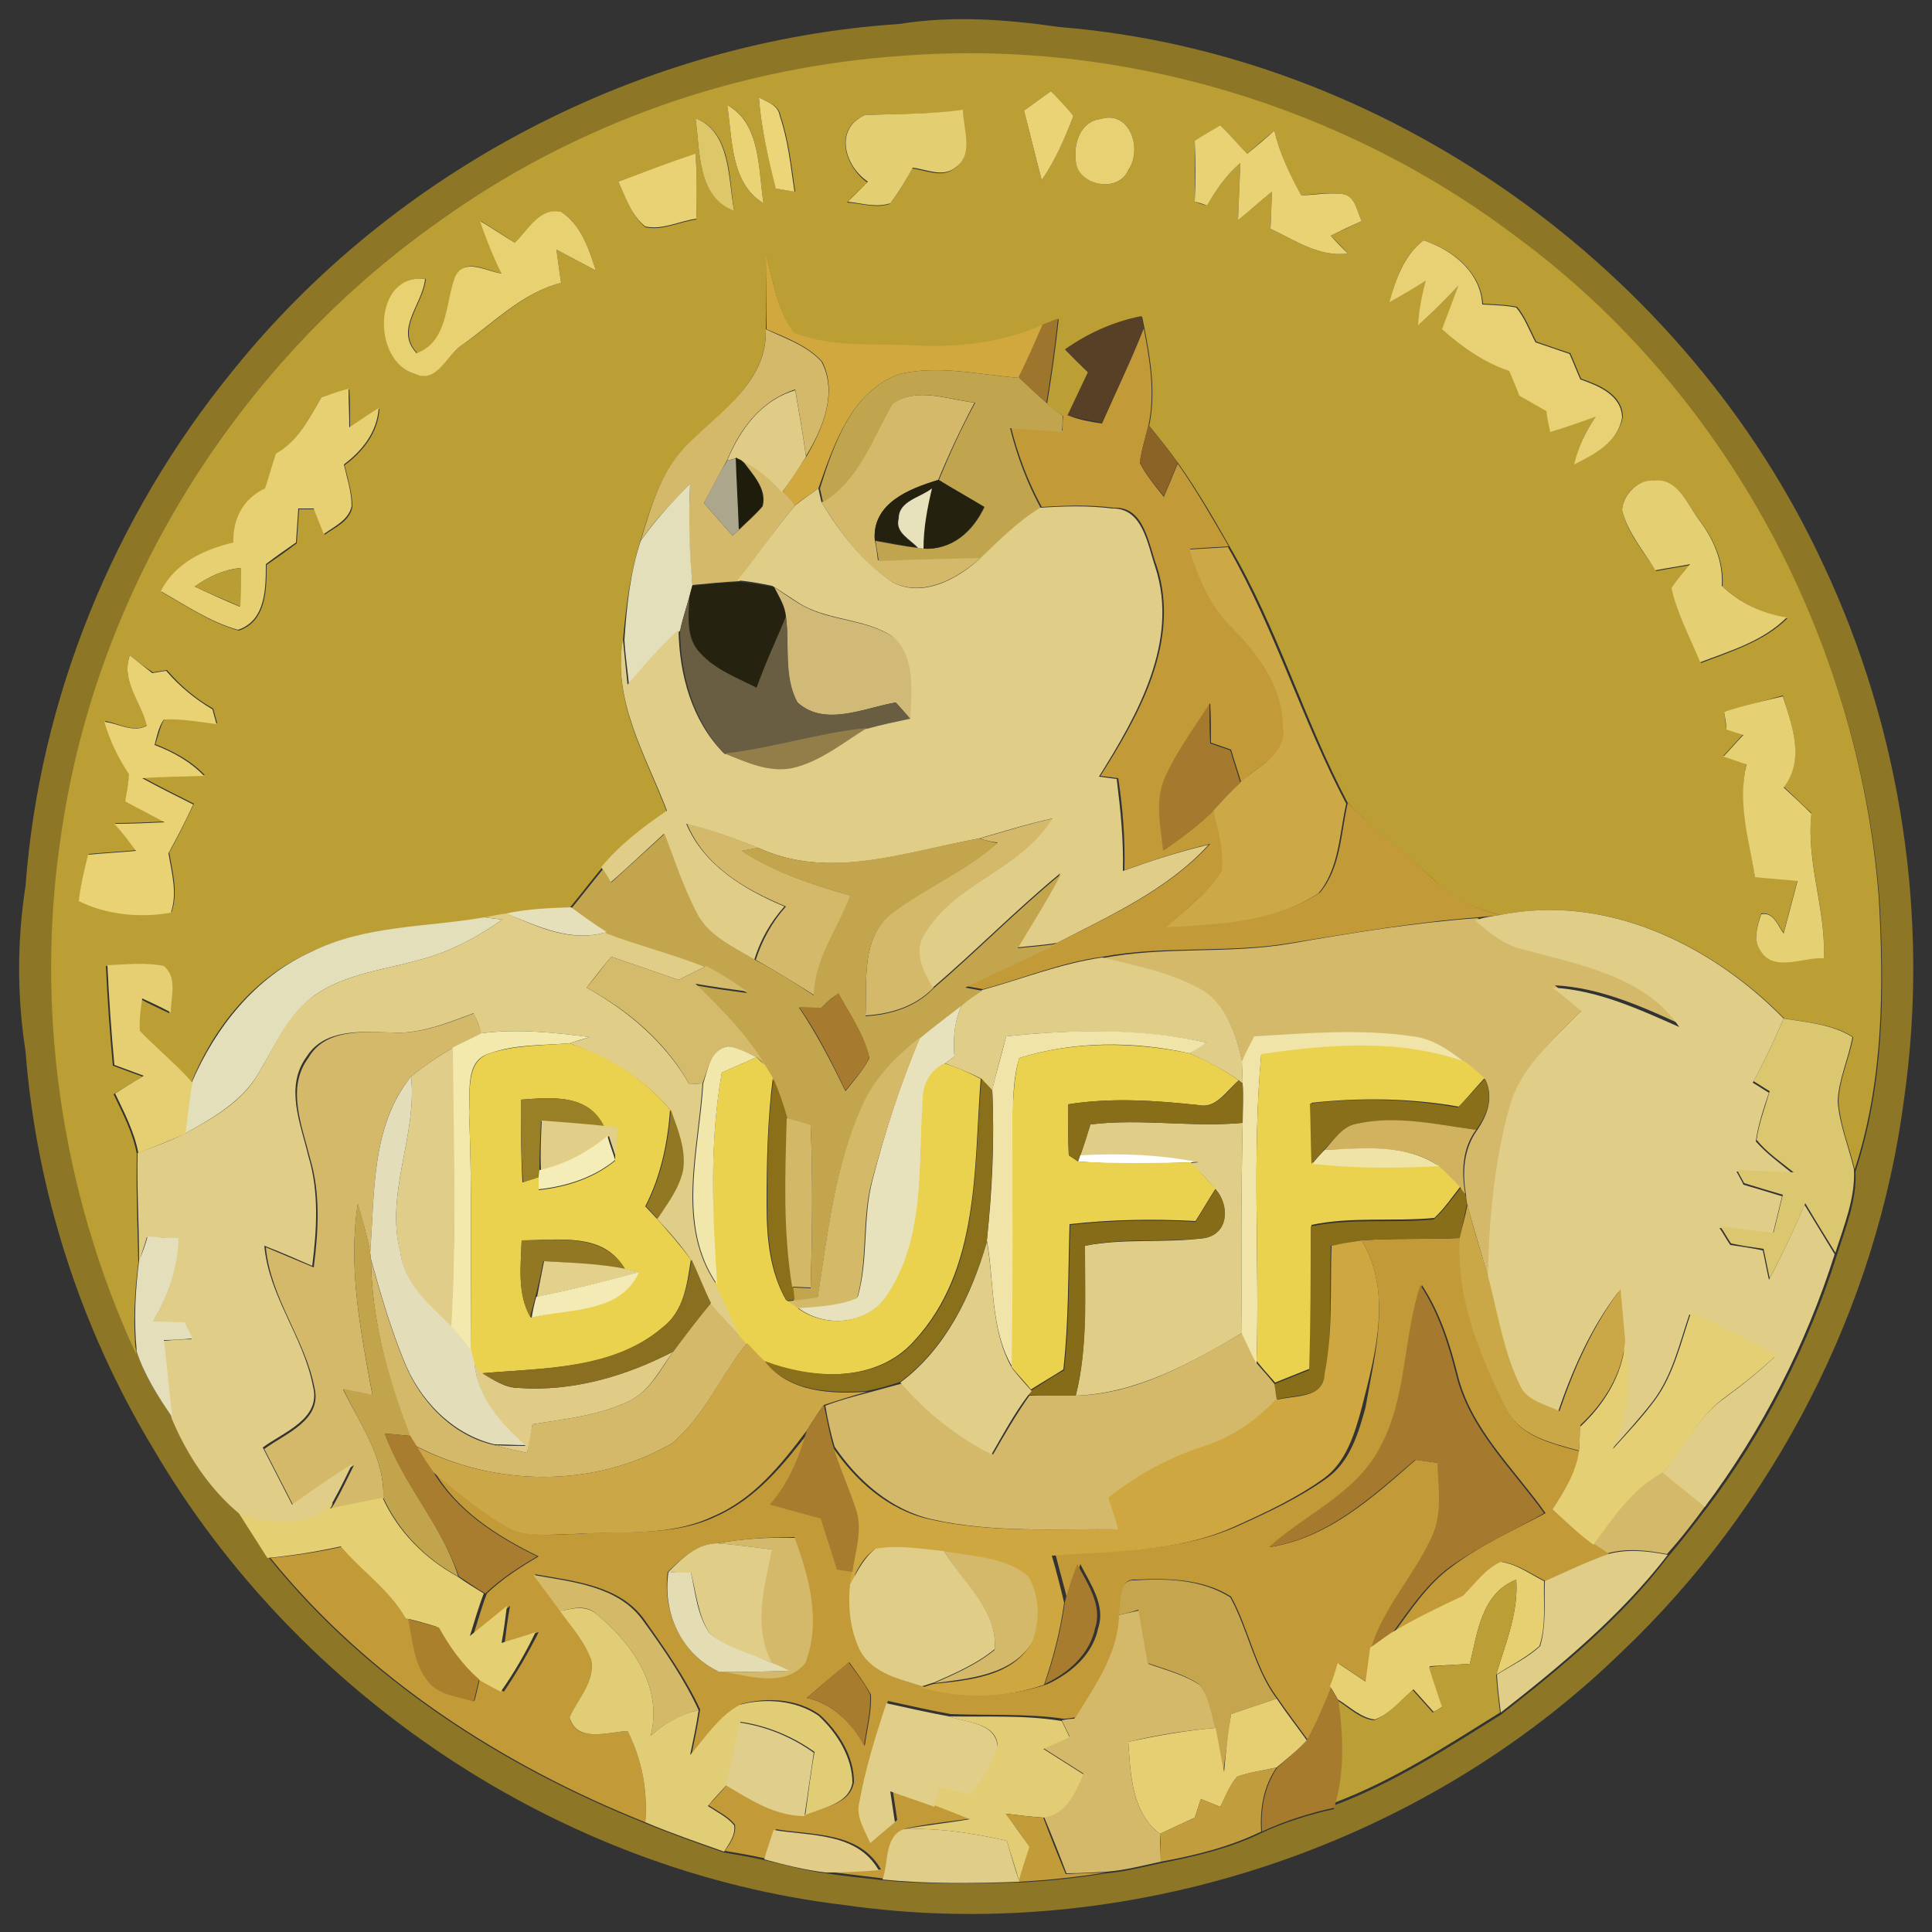 <?xml version="1.0" encoding="utf-8"?>
<!-- Generator: Adobe Illustrator 26.0.3, SVG Export Plug-In . SVG Version: 6.00 Build 0)  -->
<svg version="1.1" id="Layer_1" xmlns="http://www.w3.org/2000/svg" xmlns:xlink="http://www.w3.org/1999/xlink" x="0px" y="0px"
	 viewBox="0 0 250 250" style="enable-background:new 0 0 250 250;" xml:space="preserve">
<rect x="0" y="0" width="250" height="250" fill="#333333" stroke="none"/>
<style type="text/css">
	.st0{fill:#FFFFFF;}
	.st1{fill:#8D7727;}
	.st2{fill:#BB9F34;}
	.st3{fill:#E9D375;}
	.st4{fill:#ECD478;}
	.st5{fill:#EAD375;}
	.st6{fill:#E4CE72;}
	.st7{fill:#E7D173;}
	.st8{fill:#DDC769;}
	.st9{fill:#E8D274;}
	.st10{fill:#E9D273;}
	.st11{fill:#E7D171;}
	.st12{fill:#E7D174;}
	.st13{fill:#D0A83E;}
	.st14{fill:#9E752D;}
	.st15{fill:#584026;}
	.st16{fill:#D4B96A;}
	.st17{fill:#C29A38;}
	.st18{fill:#C0A54E;}
	.st19{fill:#E7D071;}
	.st20{fill:#E0CC87;}
	.st21{fill:#8C6326;}
	.st22{fill:#ACA68D;}
	.st23{fill:#1E1D0B;}
	.st24{fill:#24210F;}
	.st25{fill:#E5CF73;}
	.st26{fill:#E3DFBA;}
	.st27{fill:#E0CD88;}
	.st28{fill:#E7E2BB;}
	.st29{fill:#CCA847;}
	.st30{fill:#B99D35;}
	.st31{fill:#25220F;}
	.st32{fill:#D1BA77;}
	.st33{fill:#695E41;}
	.st34{fill:#E6D074;}
	.st35{fill:#A67A2E;}
	.st36{fill:#937E4A;}
	.st37{fill:#C2A54C;}
	.st38{fill:#E5DFBA;}
	.st39{fill:#E5CF72;}
	.st40{fill:#D4BA6B;}
	.st41{fill:#A77B2F;}
	.st42{fill:#DCC771;}
	.st43{fill:#F3E9AD;}
	.st44{fill:#F0E4A8;}
	.st45{fill:#D4B969;}
	.st46{fill:#EAD24E;}
	.st47{fill:#F2E7AA;}
	.st48{fill:#E0CD89;}
	.st49{fill:#E3DEB9;}
	.st50{fill:#8B7019;}
	.st51{fill:#8A701B;}
	.st52{fill:#886E19;}
	.st53{fill:#896F1A;}
	.st54{fill:#997F25;}
	.st55{fill:#927822;}
	.st56{fill:#E1CE89;}
	.st57{fill:#D3B867;}
	.st58{fill:#D0B25F;}
	.st59{fill:#F5EDB8;}
	.st60{fill:#EFE4A6;}
	.st61{fill:#866B19;}
	.st62{fill:#C2A44C;}
	.st63{fill:#CBA847;}
	.st64{fill:#E4DFBA;}
	.st65{fill:#E0CE89;}
	.st66{fill:#CFA740;}
	.st67{fill:#E2D08B;}
	.st68{fill:#896F1F;}
	.st69{fill:#F3EAB6;}
	.st70{fill:#A57A2E;}
	.st71{fill:#E5CF74;}
	.st72{fill:#CBA748;}
	.st73{fill:#A77C2F;}
	.st74{fill:#A87D2F;}
	.st75{fill:#E7D072;}
	.st76{fill:#E4DCB2;}
	.st77{fill:#A87C2F;}
	.st78{fill:#C5A54E;}
	.st79{fill:#BB9E35;}
	.st80{fill:#E1CD76;}
	.st81{fill:#AA802D;}
	.st82{fill:#A77B2E;}
	.st83{fill:#E6CF73;}
	.st84{fill:#E3CD74;}
	.st85{fill:#E0CF8C;}
	.st86{fill:#C29D3E;}
	.st87{fill:#C29C39;}
	.st88{fill:#E1CD88;}
	.st89{fill:#E0CE88;}
</style>
<g id="_x23_ffffffff">
	<path class="st0" d="M139.8,149.4c5.1-0.3,10.3-0.1,15.3,0.9l-1,0.1c-4.9,0.2-9.8,0.3-14.6-0.1L139.8,149.4z"/>
</g>
<g id="_x23_8d7727ff">
	<path class="st1" d="M116.4,3.1c6.8-1.1,13.8-0.6,20.7,0.4c42.2,3.4,81.2,31.3,98.9,69.7c10,21.3,13.7,45.6,10.4,68.9
		c-3.5,27.1-16.8,52.9-36.6,71.7c-26.2,25.5-64.5,37.9-100.6,32.7c-36.8-4.4-70.7-27.1-89.4-59.1C10.4,171.8,4.7,154.1,3.3,136
		c-1.1-7-1.1-14.3,0-21.3C5.1,90.4,14.7,66.9,30.1,48C51,22,83,5.3,116.4,3.1 M56.7,28.7C30.9,46.9,12.7,75.8,8.2,107.2
		C4.6,130.1,8.1,154,17.8,175c0.9,3.1,2.7,5.8,4.6,8.5c1.9,4.7,4.9,9.2,8.8,12.4c1.2,1.9,2.5,3.8,3.7,5.8
		c12.6,15.6,30,26.8,48.5,34.2c3.4,1.4,6.8,2.6,10.2,3.8c1.8,0.3,3.5,0.6,5.3,1c2.7,0.6,5.3,1.4,8,1.7c2.4,0.4,4.9,0.6,7.3,0.9
		c5.9,0.6,11.8,0.4,17.7,0.3c3.8-0.2,7.6-0.6,11.3-1.2c2.4-0.2,4.6-0.8,7-1.3c4.5-0.9,8.9-1.9,13-3.9c3-1.4,6.2-2.4,9.4-3.1l0.1-0.5
		c7.7-2.9,14.6-7.4,21.5-11.7c7.8-6.1,15.6-12.5,21.6-20.4c1.8-2.1,3.4-4.2,5.1-6.4c7.4-9.8,13.1-21,16.8-32.7
		c1.1-3.5,2.6-7.1,2.4-10.8c3.7-11.3,3.8-23.5,3.1-35.3c-2.6-33.3-19.8-65.4-46.8-85.3c-22.4-17-51.1-25.6-79.2-23.5
		C95.5,8.6,74.3,16,56.7,28.7z"/>
</g>
<g id="_x23_bb9f34ff">
	<path class="st2" d="M56.7,28.7C74.3,16,95.5,8.6,117.1,7.2c28.1-2.1,56.8,6.5,79.2,23.5c27,19.9,44.2,52,46.8,85.3
		c0.7,11.8,0.6,24-3.1,35.3c-0.7-2.9-1.9-5.7-2.1-8.8c0.1-2.9,1.4-5.5,1.9-8.3c-2.6-1.7-5.9-1.9-8.9-2.4
		c-9.4-9.6-23.1-16.2-36.7-13.4c-3.3-0.7-6.4-2.3-8.8-4.7c-3.6-3.3-7.5-6.3-11-9.8c-5.7-10.8-9.1-22.7-15.3-33.2
		c-2.1-3.7-4.2-7.3-6.6-10.7c-1.2-1.7-2.5-3.3-3.8-4.9c0.9-4.2,0.2-8.5-0.6-12.6c-0.1-0.4-0.2-1.1-0.3-1.5c-3.6,0.7-6.9,2.2-9.9,4.3
		c1,1,2,2,3,3c-0.9,1.9-1.8,3.8-2.7,5.7l-0.7-0.2c-0.7-0.5-1.4-1-2-1.6c0.6-3.6,1.1-7.3,1.5-10.9c-0.5,0.2-1.5,0.6-2,0.8
		c-5.2,2.4-10.9,3.1-16.6,2.7c-5.2-0.3-10.6,0.2-15.6-1.6c-2.3-2.9-2.7-6.8-3.7-10.2c0,3.2,0.1,6.5,0,9.7c0.1,6.6-5.7,10.5-9.9,14.7
		c-3.6,3.3-5,8.2-6.4,12.8c-1.3,4.1-1.8,8.4-2.2,12.7c-1.4,7.9,3,15,5.7,22.2c-3,2.2-6.1,4.4-8.5,7.3c-1.4,1.7-2.7,3.4-4.1,5.1
		c-2.8,0.1-5.6,0.3-8.4,0.8c-0.9,0.2-1.9,0.4-2.8,0.5c-7.5,1.3-15.5,1-22.5,4.5c-7.2,3.2-12.4,9.7-15.3,16.9
		c-2.1-2.4-4.6-4.4-6.8-6.7c-0.1-1.4,0.1-2.8,0.3-4.2c0.9,0.5,2.8,1.4,3.7,1.8c0-2,0.8-4.5-0.9-6c-2.4-0.5-4.9-0.2-7.3-0.1
		c0.2,4.3,0.5,8.6,0.9,12.9c1.3,0.5,2.5,0.9,3.8,1.4c-1.2,0.8-2.5,1.5-3.7,2.3c1.2,2.5,2.5,5,3,7.7c-0.1,4.7,0.1,9.4,0.2,14.1
		c-0.5,3.9-0.7,7.9-0.3,11.8c-9.7-21-13.2-44.9-9.6-67.8C12.7,75.8,30.9,46.9,56.7,28.7 M132.5,14.3c0.8,3,1.5,6,2.3,9
		c1.7-2.6,3-5.4,4.1-8.3c-1-1.1-2-2.1-2.9-3.2C134.8,12.6,133.7,13.5,132.5,14.3 M98.2,12.6c0.3,4,1.2,7.9,2.3,11.8
		c0.6,0.1,1.8,0.3,2.4,0.4c-0.5-3.3-0.8-6.6-1.9-9.8C100.8,13.6,99.3,13.2,98.2,12.6 M94.1,13.6c0.7,4.4,0.4,10.1,4.7,12.7
		C98.1,22,98.5,15.9,94.1,13.6 M111.9,14.9c-4.1,1.8-2.6,6.6,0.3,8.7c-0.9,0.9-1.8,1.7-2.6,2.6c1.8,0.1,3.7,0.8,5.5,0.2
		c1.2-1.4,2-3,2.9-4.6c1.8,0.2,3.9,1.3,5.5,0c2.5-1.7,1-5.1,1-7.5C120.4,14.8,116.2,14.7,111.9,14.9 M142.4,15.4
		c-2.6,0.3-3.5,3.2-3.2,5.4c0.3,3.2,5.5,4.3,6.8,1.2C147.9,19.3,146.2,14.2,142.4,15.4 M90,15.3c0.6,4.2,0.2,10.1,5,12
		C94.3,23.2,94.7,17.1,90,15.3 M154.6,18.2c0,2.6,0,5.3,0,7.9c0.6,0.2,1.1,0.4,1.6,0.5c1.1-2.1,2.5-4,4.3-5.5
		c-0.1,2.5-0.2,4.9-0.3,7.4c1.5-1.2,2.9-2.5,4.4-3.7c-0.1,1.6-0.1,3.2-0.2,4.8c3.2,1.5,6.3,3.7,10,3.2c-0.5-0.6-1.6-1.7-2.2-2.3
		c1.3-0.6,2.6-1.2,4-1.9c-0.6-1.2-0.8-3.3-2.5-3.5c-1.8-0.2-3.6,0-5.3,0.2c-1.5-2.6-2.8-5.4-3.5-8.4c-1.2,1-2.4,2-3.5,3
		c-1.2-1.2-2.3-2.4-3.5-3.7C156.9,16.9,155.7,17.6,154.6,18.2 M80,23.5c1,2,1.7,4.4,3.5,5.9c2.2,0.5,4.4-0.7,6.6-1
		c0.1-2.8,0.1-5.6-0.1-8.4C86.6,21.1,83.3,22.3,80,23.5 M66.6,31.4c-1.5-1-2.9-1.9-4.4-2.8c0.8,2.3,1.8,4.6,2.8,6.8
		c-2-0.3-4.8-2.2-6,0.4c-1.4,3.4-0.9,8.3-5,9.9c-2.9-3.1,0.8-6.3,1.1-9.6c-6.7-0.8-6.9,10.6-1.4,12.3c2.8,1.2,4.1-2.4,6-3.7
		c4.2-2.8,7.8-6.8,12.9-8.1c-0.2-1.4-0.4-2.9-0.6-4.3c1.7,0.9,3.4,1.8,5.1,2.7c-0.9-2.8-1.9-5.9-4.5-7.6
		C69.8,26.9,68.3,29.8,66.6,31.4 M184.2,31.1c-2.5,1.9-3.6,4.9-4.3,7.9c1.6-0.9,3.2-1.8,4.7-2.8c-0.5,1.9-0.9,3.9-1,5.8
		c1.8-1.6,3.5-3.3,5.2-5.1c-0.7,1.9-1.4,3.7-2.1,5.6c2.6,2.2,5.4,4.3,8.7,5.4c0.4,1.1,0.9,2.2,1.3,3.2c1.2,0.7,2.3,1.4,3.5,2
		c0.2,0.9,0.3,1.8,0.5,2.7c2-0.6,3.9-1.3,5.9-2c-1.3,1.8-2.4,3.9-2.8,6.2c2.6-1.3,5.7-3,6.2-6.1c-0.1-2.9-3.1-4.1-5.4-4.9
		c-0.5-1.1-0.9-2.2-1.4-3.3c-1.5-0.5-3-1-4.4-1.5c-0.8-1.5-1.4-3.2-2.5-4.5c-1.5-0.3-3-0.3-4.4-0.4C191.6,35.2,188,32.3,184.2,31.1
		 M41.6,51.4c-1.6,2.7-3,5.7-5.8,7.4c-0.5,1.5-0.9,3-1.4,4.5c-2.8,1.3-4.2,3.9-4.1,7c-3.9,0.8-7.6,2.6-9.4,6.3c3.2,1.8,6.4,4,10,5
		c3.6-1.2,3.6-5.4,3.6-8.5c1.3-0.9,2.6-1.8,3.9-2.8c0.1-1.4,0.2-2.9,0.3-4.4c0.5,0,1.5,0,2,0c0.3,0.8,1,2.4,1.3,3.3
		c1.4-1,3.2-1.7,3.6-3.6c0-1.8-0.6-3.6-1-5.4c2.4-1.8,4.3-4.2,4.5-7.3c-1.3,0.8-2.5,1.6-3.8,2.5c0-1.7,0-3.3-0.1-5
		C43.9,50.7,42.8,51,41.6,51.4 M209.9,66c0.7,3,2.8,5.4,4.4,7.9c1.5-0.3,3-0.5,4.5-0.8c-0.8,1-1.7,2-2.4,3.1
		c0.6,3.4,2.4,6.4,3.7,9.6c3.9-1.5,8.2-2.8,11.2-5.8c-3.2-0.5-6.1-2-8.4-4.1c0.2-3.2-1.1-6.1-3-8.6c-1.6-2-2.7-5.4-5.8-5
		C211.9,62,210,64,209.9,66 M16.8,84.8c-1.2,3.4,1.5,6,2.3,9c-1.7,1.1-3.7-0.2-5.5-0.5c0.7,2.4,1.7,4.7,3.2,6.8
		c-0.2,1.2-0.4,2.3-0.5,3.5c1.7,0.9,3.4,1.7,5.1,2.7c-2.2,0.1-4.3,0.2-6.5,0.2c0.9,1.2,1.8,2.4,2.8,3.5c-2,0.2-4.1,0.3-6.2,0.5
		c-0.5,2-1.1,4-1.2,6c3.6,1.7,8,2.2,11.9,1.5c0.9-2.5,0.1-5.2-0.3-7.7c1.2-2.1,2.2-4.2,3.2-6.3c-2.2-1.1-4.4-2.2-6.6-3.4
		c2.7-0.2,5.3-0.2,8-0.3c-1.8-1.9-4.1-3.1-6.4-4c0.4-1.1,0.6-2.3,1.2-3.3c2.3,0,4.5,0.3,6.8,0.6c-0.1-0.5-0.4-1.4-0.5-1.9
		c-2.3-1.3-4.3-3-6-5c-0.6,0.1-1.2,0.2-1.8,0.3C18.7,86.3,17.8,85.6,16.8,84.8 M223.1,92.1c0.1,0.6,0.2,1.7,0.3,2.2
		c0.6,0.2,1.7,0.5,2.2,0.7c-0.9,0.9-1.7,1.9-2.6,2.8c1,0.3,2,0.7,3,1c-1.1,4.9,0.3,9.8,1.1,14.6c1.8,0.2,3.7,0.3,5.5,0.5
		c-0.6,2.2-1.2,4.5-1.8,6.8c-0.8-1.1-1.3-2.7-2.9-2.5c-0.5,1.5-1.1,3.3-0.1,4.7c1.7,2.9,5.6,0.8,8.2,1c0.3-6.3-2.3-12.4-1.6-18.7
		c-1.2-1.1-2.4-2.3-3.6-3.4c2.8-3.6,1-8-0.1-11.8C228.2,90.7,225.7,91.4,223.1,92.1z"/>
</g>
<g id="_x23_e9d375ff">
	<path class="st3" d="M132.5,14.3c1.2-0.8,2.3-1.7,3.5-2.5c1,1.1,2,2.1,2.9,3.2c-1.1,2.9-2.4,5.8-4.1,8.3
		C134,20.3,133.3,17.3,132.5,14.3z"/>
</g>
<g id="_x23_ecd478ff">
	<path class="st4" d="M98.2,12.6c1.1,0.6,2.5,1,2.7,2.4c1.1,3.2,1.4,6.5,1.9,9.8c-0.6-0.1-1.8-0.3-2.4-0.4
		C99.4,20.5,98.5,16.6,98.2,12.6z"/>
</g>
<g id="_x23_ead375ff">
	<path class="st5" d="M94.1,13.6c4.4,2.4,4,8.4,4.7,12.7C94.5,23.7,94.8,18,94.1,13.6z"/>
</g>
<g id="_x23_e4ce72ff">
	<path class="st6" d="M111.9,14.9c4.2-0.2,8.5-0.1,12.7-0.7c0,2.4,1.5,5.8-1,7.5c-1.6,1.3-3.7,0.2-5.5,0c-0.9,1.6-1.8,3.2-2.9,4.6
		c-1.8,0.6-3.7,0-5.5-0.2c0.9-0.9,1.7-1.7,2.6-2.6C109.3,21.5,107.9,16.7,111.9,14.9z"/>
</g>
<g id="_x23_e7d173ff">
	<path class="st7" d="M142.4,15.4c3.8-1.2,5.5,3.9,3.6,6.6c-1.3,3.1-6.6,2-6.8-1.2C138.9,18.6,139.8,15.7,142.4,15.4z"/>
</g>
<g id="_x23_ddc769ff">
	<path class="st8" d="M90,15.3c4.6,1.8,4.2,7.9,5,12C90.2,25.5,90.6,19.5,90,15.3z"/>
</g>
<g id="_x23_e8d274ff">
	<path class="st9" d="M154.6,18.2c1.1-0.7,2.2-1.3,3.3-2c1.2,1.2,2.3,2.5,3.5,3.7c1.2-1,2.4-2,3.5-3c0.7,3,2,5.7,3.5,8.4
		c1.8-0.1,3.5-0.4,5.3-0.2c1.7,0.2,1.9,2.3,2.5,3.5c-1.3,0.6-2.6,1.2-4,1.9c0.5,0.6,1.6,1.7,2.2,2.3c-3.7,0.5-6.8-1.7-10-3.2
		c0.1-1.6,0.1-3.2,0.2-4.8c-1.5,1.2-2.9,2.5-4.4,3.7c0.1-2.5,0.2-4.9,0.3-7.4c-1.8,1.5-3.2,3.5-4.3,5.5c-0.5-0.2-1.1-0.4-1.6-0.5
		C154.7,23.5,154.7,20.9,154.6,18.2z"/>
	<path class="st9" d="M16.8,84.8c1,0.8,1.9,1.5,2.9,2.3c0.6-0.1,1.2-0.2,1.8-0.3c1.7,2,3.8,3.7,6,5c0.1,0.5,0.4,1.4,0.5,1.9
		c-2.3-0.3-4.5-0.7-6.8-0.6c-0.7,1-0.9,2.2-1.2,3.3c2.4,0.9,4.7,2.2,6.4,4c-2.7,0.1-5.4,0.1-8,0.3c2.2,1.2,4.4,2.3,6.6,3.4
		c-1,2.2-2.1,4.3-3.2,6.3c0.4,2.5,1.2,5.2,0.3,7.7c-3.9,0.7-8.3,0.3-11.9-1.5c0.2-2,0.7-4,1.2-6c2.1-0.2,4.1-0.3,6.2-0.5
		c-0.9-1.2-1.8-2.4-2.8-3.5c2.2,0,4.3-0.1,6.5-0.2c-1.7-0.9-3.4-1.8-5.1-2.7c0.2-1.2,0.4-2.3,0.5-3.5c-1.4-2.1-2.5-4.4-3.2-6.8
		c1.8,0.2,3.8,1.5,5.5,0.5C18.3,90.8,15.6,88.2,16.8,84.8z"/>
</g>
<g id="_x23_e9d273ff">
	<path class="st10" d="M80,23.5c3.3-1.2,6.6-2.5,10-3.6c0.2,2.8,0.2,5.6,0.1,8.4c-2.2,0.3-4.4,1.5-6.6,1C81.7,27.9,81,25.6,80,23.5z
		"/>
</g>
<g id="_x23_e7d171ff">
	<path class="st11" d="M66.6,31.4c1.7-1.6,3.2-4.6,6-4c2.6,1.7,3.6,4.8,4.5,7.6c-1.7-0.9-3.4-1.8-5.1-2.7c0.2,1.4,0.4,2.8,0.6,4.3
		c-5.1,1.3-8.7,5.2-12.9,8.1c-1.9,1.3-3.2,5-6,3.7C48,46.7,48.3,35.3,55,36.1c-0.3,3.3-4,6.5-1.1,9.6c4.1-1.5,3.7-6.5,5-9.9
		c1.2-2.5,4-0.7,6-0.4c-1.1-2.2-2-4.5-2.8-6.8C63.7,29.5,65.1,30.5,66.6,31.4z"/>
</g>
<g id="_x23_e7d174ff">
	<path class="st12" d="M184.2,31.1c3.7,1.2,7.4,4.1,7.6,8.3c1.5,0.1,3,0.1,4.4,0.4c1.1,1.3,1.7,3,2.5,4.5c1.5,0.5,2.9,1,4.4,1.5
		c0.5,1.1,0.9,2.2,1.4,3.3c2.3,0.8,5.3,2,5.4,4.9c-0.5,3.2-3.6,4.8-6.2,6.1c0.5-2.3,1.5-4.3,2.8-6.2c-1.9,0.7-3.9,1.4-5.9,2
		c-0.2-0.9-0.4-1.8-0.5-2.7c-1.2-0.7-2.3-1.3-3.5-2c-0.4-1.1-0.9-2.2-1.3-3.2c-3.3-1.1-6.1-3.1-8.7-5.4c0.7-1.9,1.4-3.7,2.1-5.6
		c-1.7,1.8-3.4,3.5-5.2,5.1c0.1-2,0.5-3.9,1-5.8c-1.5,1-3.1,1.9-4.7,2.8C180.6,36.1,181.7,33,184.2,31.1z"/>
</g>
<g id="_x23_d0a83eff">
	<path class="st13" d="M99.1,32.9c1,3.5,1.4,7.3,3.7,10.2c5,1.9,10.4,1.3,15.6,1.6c5.7,0.3,11.4-0.4,16.6-2.7c-1,2.3-2,4.6-3.1,6.9
		c-5.1-0.4-10.4-1.7-15.5-0.5c-6.2,2.2-8.5,9.1-10.5,14.8c-1,0.7-2.1,1.4-3,2.2c-0.4-0.4-1.2-1.3-1.6-1.8c1-1.5,2.1-3.1,3.1-4.6
		c2.1-3.6,4-8.2,2-12.2c-1.9-2.1-4.7-3.1-7.2-4.2C99.2,39.4,99.1,36.1,99.1,32.9z"/>
</g>
<g id="_x23_9e752dff">
	<path class="st14" d="M134.9,42c0.5-0.2,1.5-0.6,2-0.8c-0.4,3.7-0.9,7.3-1.5,10.9c-1.2-1-2.4-2.2-3.6-3.3
		C132.9,46.6,133.9,44.3,134.9,42z"/>
</g>
<g id="_x23_584026ff">
	<path class="st15" d="M137.8,45.2c3-2.1,6.3-3.6,9.9-4.3c0.1,0.4,0.2,1.2,0.3,1.5c-1.6,4.2-3.6,8.2-5.4,12.3
		c-1.5-0.3-3-0.6-4.5-0.9c0.9-1.9,1.8-3.8,2.7-5.7C139.8,47.3,138.8,46.2,137.8,45.2z"/>
</g>
<g id="_x23_d4b96aff">
	<path class="st16" d="M99.1,42.6c2.5,1.2,5.3,2.1,7.2,4.2c2.1,4,0.2,8.6-2,12.2c-0.4-2.9-0.9-5.7-1.4-8.6c-4.4,1.4-7.1,5-8.8,9.1
		c-1,1.8-2,3.7-3,5.6c1.2,1.4,2.4,2.8,3.7,4.2c0.2-0.2,0.7-0.6,0.9-0.8c1-1,2.1-1.9,3-3c0.6-2.3-1.4-4.2-2.6-5.9
		c2.1,0.9,3.7,2.4,5.2,4c0.4,0.4,1.2,1.3,1.6,1.8c-2.7,3.1-4.8,6.5-7.2,9.8c-2,0.1-4.1,0.3-6.1,0.5c-0.5-4.3-0.5-8.7-0.3-13.1
		C87,65,84.7,67.3,82.9,70c1.4-4.6,2.7-9.4,6.4-12.8C93.4,53.1,99.3,49.3,99.1,42.6z"/>
	<path class="st16" d="M115.4,52.3c3.1-2.3,7.2-0.6,10.7-0.2c-1.7,3.2-3.3,6.6-4.7,10c-3.7,1.2-8.6,3.1-8.2,7.8
		c0.2,0.9,0.3,1.8,0.4,2.6c4.5-0.2,8.9-0.3,13.4-0.4c-3,2.7-7.4,5.2-11.4,3.3c-4-2.5-6.8-6.4-9.3-10.4
		C111.1,62.2,112.8,56.8,115.4,52.3z"/>
	<path class="st16" d="M126.8,108.5c3.2-0.9,6.3-1.9,9.5-2.6c-4.1,6.5-12.6,8.3-16.5,14.9c-1.6,2.3-0.2,4.9,1,7
		c-2.3,2.4-5.5,3.4-8.8,3.6c0.2-4.4-0.6-10,3.3-13.2c4.4-3.3,9.7-5.5,13.8-9.2C128.5,109,127.3,108.7,126.8,108.5z"/>
	<path class="st16" d="M88.9,106.6c3.2,0.8,6.2,1.9,9.3,3.1c-0.6,0.1-1.7,0.3-2.2,0.4c4.3,2.8,9.2,4.4,14.1,5.8
		c-1.6,4.3-4.6,8.1-4.7,12.9c-2.5-1.6-5-3.1-7.6-4.6c0.8-2.5,2.1-4.9,3.9-6.9C96.4,115.1,91.2,112.1,88.9,106.6z"/>
	<path class="st16" d="M167,122.1c8-1.4,16-2.7,24.2-3.3c1.8,1.7,3.9,3.3,6.4,3.8c7.2,2,15.5,3.4,20,10c-5.2-2.4-10.6-4.8-16.4-5.1
		c1.2,1,2.4,2,3.7,3c-3.7,3.8-8.1,7.5-9.4,12.9c-2,7.4-2.6,15.1-2.7,22.8c-0.9-3.4-2-6.8-2.9-10.2c-0.1-0.3-0.2-1.1-0.2-1.4
		c-0.5-2.9-0.3-5.9,1.4-8.3c1.4-2,2.2-4.3,1.1-6.6c-0.8-0.7-1.6-1.4-2.5-2.1c-2-1.6-4.2-3.1-6.8-3.4c-6.8-1-13.7-0.4-20.5,0
		c-0.6,1-1.1,2.1-1.7,3.1c-0.8-3.6-2.1-7.5-5.5-9.3c-3.9-2.1-8.3-3.1-12.6-4C150.6,122.4,158.9,123.5,167,122.1z"/>
	<path class="st16" d="M50.5,133.6c3.8,0.3,7.4-1.2,10.9-2.5c0.2,0.7,0.7,2,1,2.6c-1.3,0.6-2.5,1.2-3.8,1.9
		c-1.9,1.1-3.7,2.3-5.4,3.7c-5.2,6.3-4.7,15.1-5.3,22.8c-0.4-2.2-1-4.2-1.6-6.3c-1.3,8.3,0.4,16.6,1.9,24.8
		c-1.3-0.3-2.6-0.5-3.8-0.8c2.2,4.5,5.4,8.8,5.2,14.1c-2.3,0.4-4.5,0.9-6.8,1.4c0.1-0.2,0.4-0.6,0.5-0.8c0.9-1.6,1.7-3.3,2.5-4.9
		c-2.7,1.6-5.3,3.4-7.8,5.3c-1.3-2.5-2.5-4.9-3.8-7.4c2.7-2,7.5-3.7,6.5-7.9c-1.2-6.3-5.7-11.6-6.3-18.2c2.1,0.9,4.1,1.7,6.2,2.6
		c0.6-4.7,0.9-9.6-0.5-14.2c-1-4.1-3.1-9-0.2-12.9C42,133.2,46.7,133.5,50.5,133.6z"/>
	<path class="st16" d="M48,163c1.2,4.4,2.5,8.8,4.2,13c2,5.2,6.3,9.8,11.8,11c1.4,0.4,2.8,0.7,4.2,1c0.2-1.2,0.4-2.4,0.7-3.7
		c4.2-0.7,8.6-1.1,12.5-3c2.7-1.3,4.1-4.1,5.7-6.4c1.6-2.2,3.2-4.3,4.9-6.3c1.2,1.5,2.6,2.9,3.9,4.3c0.2,0.2,0.6,0.7,0.8,0.9
		c-3.5,4.2-5.5,9.5-9.8,13c-10.1,5.8-22.9,5.6-33.1,0.3c-0.2-0.3-0.6-1-0.8-1.3C50.2,178.5,48.1,170.8,48,163z"/>
	<path class="st16" d="M139.2,180.6c7.9-0.2,14.8-4.2,21.5-8.1c0.6,1.3,1.2,2.6,1.9,3.9c0.8,0.9,1.6,1.8,2.4,2.8
		c0.1,0.5,0.2,1.5,0.3,2c-2.6,2.7-5.8,4.9-9.4,6c-4.5,1.4-8.6,3.7-12.2,6.6c0.4,1.4,0.8,2.7,1.3,4.1c-8.1-0.1-16.4,0.5-24.4-1.3
		c-5.3-1.2-9.6-5-12.6-9.4c-0.5-1.7-0.9-3.5-1.2-5.3c1.8-0.7,3.7-1.2,5.6-1.7c1.5-0.4,2.9-0.8,4.4-1.2c3.2,3.8,7.2,7,11.7,9.2
		c1.5-2.6,3-5.2,4.7-7.6C135.1,180.5,137.1,180.6,139.2,180.6z"/>
	<path class="st16" d="M206.2,199.8c2.6-3.6,5.2-7.3,9.2-9.5c1.8,1.5,3.6,3,5.4,4.4c-1.6,2.2-3.3,4.4-5.1,6.4
		c-2.5-0.5-5.2-0.8-7.7-0.1C207.6,200.8,206.7,200.1,206.2,199.8z"/>
	<path class="st16" d="M92.8,199.7c3.3-0.6,6.7-0.8,10.1-0.7c1.9,5.1,3.5,11,1.4,16.3c-2.8,3.4-7.8,1.5-11.4,1c3,0.1,6.1,0,9.1-0.1
		c-0.6-0.2-1.7-0.7-2.2-1c-2.5-4.7-1-9.9,0-14.7C97.5,200.2,95.2,199.9,92.8,199.7z"/>
	<path class="st16" d="M122.1,200.6c3.7,0.7,7.9,0.7,11,3.2c1.6,2.5,1.6,6,0.5,8.7c-2.7,4.3-8.2,4.7-12.7,5.3
		c2.7-1.2,5.5-2.4,7.8-4.3C129.2,208.4,124.5,204.7,122.1,200.6z"/>
	<path class="st16" d="M144.7,209c0.9-0.2,1.8-0.4,2.7-0.6c0.4,2.3,0.8,4.6,1.2,6.9c2.2,0.8,4.6,1.4,6.6,2.7
		c1.4,1.5,1.6,3.7,2.1,5.6c-3.8,0.3-7.6,0.9-11.3,1.8c0.3,4.3,0.4,9.1,4.1,11.9c0,1.2,0.1,2.4,0.1,3.6c-2.3,0.5-4.6,1.1-7,1.3
		c-1.7,0.1-3.5,0.2-5.2,0.2c-0.9-2.4-1.9-4.9-2.9-7.3c2.9-0.5,4.1-3.2,5.1-5.6c-1.7-1.1-3.5-2.2-5.2-3.3c1.1-0.5,2.3-1,3.4-1.5
		c-0.3-0.7-0.7-1.4-1-2.1c0.4-0.1,1.2-0.2,1.6-0.2C141.5,218.2,144.6,214.1,144.7,209z"/>
</g>
<g id="_x23_c29a38ff">
	<path class="st17" d="M142.6,54.8c1.8-4.1,3.8-8.2,5.4-12.3c0.8,4.1,1.5,8.4,0.6,12.6c-0.4,1.6-0.9,3.1-1.1,4.8
		c0.8,1.6,2,3,3.1,4.4c0.6-1.4,1.2-2.9,1.8-4.3c2.4,3.4,4.5,7.1,6.6,10.7c-1.7,0.1-3.4,0.2-5,0.3c1.1,3.6,2.5,7.1,5.2,9.7
		c3.5,3.6,6.9,7.9,7,13.2c0.6,3.7-3.4,5.1-5.6,7.3c-0.4-1.4-0.9-2.8-1.3-4.2c-0.9-0.3-1.7-0.6-2.6-0.9c0-1.7,0-3.4-0.1-5.1
		c-2,3.2-4.3,6.2-5.8,9.6c-1.3,3-0.5,6.3-0.2,9.4c2.3-1.6,4.6-3.3,6.6-5.3c0.5,2.6,1.4,5.2,1.1,7.9c-1.9,2.9-4.8,4.9-7.2,7.3
		c6.7-0.4,13.9-0.6,19.7-4.4c2.7-3.2,2.7-7.7,3.6-11.6c3.5,3.4,7.4,6.4,11,9.8c2.5,2.3,5.5,4,8.8,4.7c-0.7,0.1-2.2,0.2-2.9,0.3
		c-8.1,0.6-16.1,2-24.2,3.3c-8.1,1.4-16.4,0.3-24.4,1.8c-5.3,0.7-10.3,2.8-15.5,4.2c-0.5-0.1-1.6-0.3-2.2-0.4c3.9-2,8-3.7,12-5.7
		c6.9-3.5,14.2-6.8,19.6-12.7c-3.8,0.9-7.4,2.1-11.1,3.4c0.1-4-0.2-8-0.8-11.9c-0.8-0.1-1.6-0.2-2.3-0.3c5-7.9,10.4-17.4,7.3-27.1
		c-1.1-2.9-1.6-7.8-5.6-7.6c-3.1-0.4-6.2-0.3-9.3-0.1c-1.8-3.3-3.1-6.8-4-10.4c2.2,0.2,4.5,0.3,6.7,0.5c0-0.5,0-1.6,0.1-2.1l0.7,0.2
		C139.6,54.3,141.1,54.6,142.6,54.8z"/>
	<path class="st17" d="M176.2,160.5c4.2-0.3,8.5-0.1,12.8-0.3c-0.5,7.7,2.5,15.2,5.9,22c1.7,3.7,5.9,4.6,9.5,5.6
		c-0.4,2.8-1.9,5.1-3.4,7.4c1.7,1.6,3.4,3.2,5.3,4.6c0.5,0.3,1.4,0.9,1.9,1.3c-2.8,1.1-5.5,2.3-8.2,3.5c-1.8-0.9-3.6-2.2-5.6-2.5
		c-2.1,0.9-3.4,2.9-4.9,4.4c-3.2,1.5-6.3,3-9.2,4.9c2.3-3.1,4.4-6.4,7.6-8.7c3.7-2.8,8-4.7,12.1-6.9c-4.1-5.8-9.7-10.9-11.4-18
		c-1-4-2.3-8-4.6-11.5c-2.4,6.9-1.7,14.6-5.3,21.1c-3.1,5.9-9.6,8.6-14.4,12.8c7.6-1.2,13.3-6.4,18.9-11.3c0.7,0.1,2.2,0.3,2.9,0.4
		c0.2,3.2,0.7,6.7-0.8,9.7c-2.3,4.9-6.2,9-7.8,14.3c-0.2,1.5-0.4,2.9-0.6,4.4c-1.2-0.8-2.4-1.6-3.6-2.4c-0.3,1-0.7,2-1,3
		c-0.9,2.3-1.9,4.6-3.1,6.8c-1.3-1.8-2.6-3.5-3.9-5.4c-2.9-3.9-3.7-8.9-6-13.1c-3.6-2.3-8.2-2.4-12.3-2.2c-2.4-0.2-1.7,2.9-2.2,4.5
		c-0.1,5.1-3.1,9.2-5.6,13.3c-0.4,0.1-1.2,0.2-1.6,0.2c-4.8-0.7-9.8-0.4-14.6-0.6c-2.7-0.5-5.4-1.1-8.1-1.7
		c-1.3,4.2-2.6,8.4-3.4,12.8c-0.5,1.9,0.8,3.6,1.4,5.3c1.1-0.9,2.1-1.8,3.2-2.7c-0.2-1.3-0.4-2.7-0.6-4c1.9,0.7,3.8,1.3,5.7,2
		c1.5,0.6,3.1,1.2,4.6,1.8c-2.9,0.4-5.8,0.7-8.6,1.3c-2.5,0.9-1.9,4.4-2.7,6.5c-2.5-0.3-4.9-0.6-7.3-0.9c2.3,0,4.6-0.1,6.8-0.3
		c-2.8-4.9-8.8-4.4-13.6-5.2c-0.4,1.3-0.9,2.5-1.3,3.8c-1.8-0.4-3.5-0.7-5.3-1c0.7-1,1.5-2.1,1.3-3.4c-0.9-1.1-2.2-1.7-3.4-2.5
		c0.8-0.9,1.7-1.8,2.5-2.8c3.1,1.9,6.4,4.1,10.2,4c2.2-1,5.6-1.3,6.1-4.2c0-3.4-2-6.5-4.4-8.7c-2.9-2.1-6.9-2.3-10.2-1.4
		c-2.7,1.5-4.4,4.2-6.4,6.5c0.4-1.9,0.8-3.9,1.1-5.8c-1.9-4.1-4.6-7.9-7.2-11.6c-3.2-4.5-9.2-5-14.2-5.9c1.2,1.6,2.4,3.1,3.6,4.7
		c1.4,2,3.1,3.9,3.7,6.4c0.5,2.8-1.7,5.1-2.8,7.4c0.8,3.4,5,1.9,7.5,1.8c1.9,3.6,2.6,7.7,2.3,11.8c-18.5-7.4-35.9-18.6-48.5-34.2
		c3.2-0.3,6.4-0.8,9.5-1.5c2.8,3.2,6.3,5.6,8.4,9.3c0.6,2.8,0.8,5.8,2.6,8.1c1.4,1.9,3.9,2,5.9,2.6c0.2-0.7,0.5-2.1,0.7-2.9
		c1,0.6,2,1.1,3.1,1.7c1.7-2.5,3.2-5.1,4.5-7.7c-1.5,0.4-3,0.9-4.4,1.4c0.2-1.6,0.4-3.2,0.7-4.8c-1.6,1.3-3.2,2.6-4.8,3.9
		c0.6-1.8,1.1-3.7,1.8-5.5c2-1.9,4.3-3.4,6.7-4.8c-5.3-2.6-10.6-5.9-13.6-11.2c3.1,2.6,6.2,5.3,9.7,7.3c2.7,1.6,5.9,1,8.9,1
		c6-0.5,12.4,0.4,18-2.3c5.2-2.3,8.8-6.8,12.1-11.1c-0.9,3.5-2.4,6.8-4.8,9.6c2.2,0.6,4.4,1.2,6.6,1.8c0.7,2.2,1.4,4.4,2.1,6.6
		c0.5,0.1,1.5,0.2,2,0.3c-0.1,0.4-0.2,1.2-0.3,1.7c-0.3,2.9,0,6,1.3,8.6c1.6,2.9,5,3.7,8,4.6c5.2,1.4,10.8,1.4,15.9-0.4
		c3-1.4,5.8-3.8,6.5-7.2c1-3-1-5.7-2.3-8.3c-0.6,1.6-1.1,3.2-1.6,4.9c-0.5-2-1.1-4.1-1.6-6.1c7.9-0.6,16.1-0.4,23.5-3.7
		c4-1.8,8.1-3.7,11.7-6.3c2.9-2.1,4-5.8,4.9-9.1C177.9,175.1,180.2,167.2,176.2,160.5 M92.8,199.7c-2.7,0.1-4.6,2-6.4,3.7
		c-0.7,5.1,1.7,10.5,6.4,12.8c3.7,0.5,8.6,2.4,11.4-1c2.1-5.3,0.5-11.2-1.4-16.3C99.6,198.9,96.2,199.1,92.8,199.7 M104.4,219.7
		c3.4,0.8,5.8,3.2,7.5,6.2c0.3-2.2,0.9-4.4,0.8-6.6c-0.8-1.5-1.8-2.8-2.8-4.2C108,216.6,106.2,218.2,104.4,219.7z"/>
</g>
<g id="_x23_c0a54eff">
	<path class="st18" d="M116.4,48.4c5.1-1.2,10.3,0.1,15.5,0.5c1.2,1.1,2.3,2.2,3.6,3.3c0.6,0.5,1.3,1.1,2,1.6c0,0.5,0,1.6-0.1,2.1
		c-2.2-0.2-4.5-0.3-6.7-0.5c0.9,3.6,2.2,7.1,4,10.4c-2.9,1.7-5.2,4.1-7.6,6.4c-4.5,0.1-8.9,0.2-13.4,0.4c-0.1-0.9-0.3-1.8-0.4-2.6
		c1.8,0.3,3.6,0.7,5.5,0.9l0.7,0.1c3.7,0.2,6.4-2.2,7.9-5.4c-2-1.2-4-2.3-5.9-3.5c1.4-3.4,2.9-6.7,4.7-10c-3.5-0.4-7.6-2.1-10.7,0.2
		c-2.6,4.5-4.3,9.8-9,12.7c-0.1-0.5-0.3-1.4-0.4-1.8C107.9,57.5,110.2,50.6,116.4,48.4z"/>
</g>
<g id="_x23_e7d071ff">
	<path class="st19" d="M41.6,51.4c1.2-0.4,2.3-0.8,3.5-1.1c0,1.7,0.1,3.4,0.1,5c1.2-0.8,2.5-1.7,3.8-2.5c-0.2,3.1-2.1,5.5-4.5,7.3
		c0.4,1.8,1,3.5,1,5.4c-0.4,1.8-2.2,2.6-3.6,3.6c-0.3-0.8-1-2.4-1.3-3.3c-0.5,0-1.5,0-2,0c-0.1,1.5-0.2,2.9-0.3,4.4
		c-1.3,0.9-2.6,1.8-3.9,2.8c0,3.1,0,7.3-3.6,8.5c-3.6-1-6.8-3.2-10-5c1.9-3.7,5.6-5.4,9.4-6.3c-0.1-3.1,1.3-5.7,4.1-7
		c0.5-1.5,0.9-3,1.4-4.5C38.6,57.1,40,54.1,41.6,51.4 M25.2,75.9c1.9,0.9,3.9,1.8,5.8,2.6c0.1-1.7,0.1-3.3,0.1-5
		C29,73.7,27,74.6,25.2,75.9z"/>
</g>
<g id="_x23_e0cc87ff">
	<path class="st20" d="M94.1,59.6c1.7-4.1,4.4-7.8,8.8-9.1c0.5,2.9,1,5.7,1.4,8.6c-1,1.6-2,3.1-3.1,4.6c-1.5-1.6-3.2-3.2-5.2-4
		l-0.8-0.4L94.1,59.6z"/>
	<path class="st20" d="M67.1,179.6c6.9,0.5,13.8-1.5,20-4.7c-1.7,2.3-3,5.1-5.7,6.4c-3.9,1.9-8.3,2.3-12.5,3
		c-0.2,1.2-0.4,2.4-0.7,3.7c-1.4-0.3-2.8-0.6-4.2-1c1.3,0.1,2.6,0.1,4,0.1c-3.2-2.8-6.2-6.2-6.6-10.6c0.3,0.3,0.8,0.9,1.1,1.2
		C63.9,178.6,65.4,179.6,67.1,179.6z"/>
</g>
<g id="_x23_8c6326ff">
	<path class="st21" d="M147.5,59.8c0.2-1.6,0.7-3.2,1.1-4.8c1.3,1.6,2.6,3.2,3.8,4.9c-0.6,1.4-1.2,2.8-1.8,4.3
		C149.5,62.8,148.3,61.5,147.5,59.8z"/>
</g>
<g id="_x23_aca68dff">
	<path class="st22" d="M94.1,59.6l1.2-0.3c0.1,3.1,0.2,6.2,0.4,9.2c-0.2,0.2-0.7,0.6-0.9,0.8c-1.3-1.4-2.5-2.8-3.7-4.2
		C92,63.3,93,61.4,94.1,59.6z"/>
</g>
<g id="_x23_1e1d0bff">
	<path class="st23" d="M95.2,59.2l0.8,0.4c1.3,1.7,3.2,3.6,2.6,5.9c-0.9,1.1-2,2-3,3C95.5,65.4,95.3,62.3,95.2,59.2z"/>
</g>
<g id="_x23_24210fff">
	<path class="st24" d="M113.2,69.9c-0.4-4.8,4.5-6.7,8.2-7.8c2,1.2,4,2.3,5.9,3.5c-1.5,3.2-4.2,5.6-7.9,5.4c0-2.6,0.5-5.2,1.1-7.8
		c-1.5,1.2-4.3,1.6-4.3,3.9c-0.4,1.8,1.4,2.7,2.4,3.7C116.9,70.6,115.1,70.2,113.2,69.9z"/>
</g>
<g id="_x23_e5cf73ff">
	<path class="st25" d="M209.9,66c0.1-2,2.1-4,4.1-3.8c3.1-0.4,4.3,3,5.8,5c1.9,2.5,3.2,5.4,3,8.6c2.3,2.2,5.2,3.6,8.4,4.1
		c-3.1,3.1-7.3,4.3-11.2,5.8c-1.3-3.2-3-6.2-3.7-9.6c0.7-1.1,1.6-2.1,2.4-3.1c-1.5,0.3-3,0.5-4.5,0.8
		C212.7,71.3,210.6,68.9,209.9,66z"/>
	<path class="st25" d="M42.7,195.2c2.2-0.5,4.5-0.9,6.8-1.4c2,4.4,5.5,7.9,9.7,10.2c1.1,0.8,2.3,1.5,3.4,2.2
		c-0.7,1.8-1.2,3.6-1.8,5.5c1.6-1.3,3.2-2.6,4.8-3.9c-0.2,1.6-0.4,3.2-0.7,4.8c1.5-0.5,3-0.9,4.4-1.4c-1.3,2.7-2.8,5.3-4.5,7.7
		c-1-0.5-2.1-1.1-3.1-1.7c-2.1-1.9-3.8-4.2-5.2-6.7c-1.3-0.4-2.7-0.8-4-1.1c-2.1-3.7-5.7-6.1-8.4-9.3c-3.2,0.7-6.3,1.2-9.5,1.5
		c-1.2-1.9-2.5-3.9-3.7-5.8c4.1,1.3,9,2.1,12.1-1.6C43.1,194.6,42.9,195,42.7,195.2z"/>
</g>
<g id="_x23_e3dfbaff">
	<path class="st26" d="M82.9,70c1.9-2.7,4.1-5.1,6.4-7.4c-0.2,4.4-0.1,8.7,0.3,13.1c-0.1,0.4-0.3,1.1-0.4,1.5
		c-0.4,1.5-0.9,2.9-1.2,4.4c-2.4,2.2-4.6,4.6-6.6,7.1c-0.2-2-0.5-4-0.6-5.9C81.1,78.5,81.5,74.2,82.9,70z"/>
	<path class="st26" d="M40.2,123.2c7-3.5,15-3.2,22.5-4.5c0.6,0.1,1.7,0.2,2.3,0.3c-3.3,2.3-6.8,4.2-10.7,5.2
		c-4.6,1.3-9.6,1.8-13.6,4.6c-3.4,2.5-5.1,6.5-7.2,10c-2.1,3.7-6,5.9-9.6,7.9c0.2-2.2,0.5-4.4,0.9-6.6
		C27.9,132.9,33.1,126.4,40.2,123.2z"/>
</g>
<g id="_x23_e0cd88ff">
	<path class="st27" d="M102.9,65.4c1-0.8,2-1.5,3-2.2c0.1,0.5,0.3,1.4,0.4,1.8c2.4,3.9,5.3,7.8,9.3,10.4c4,2,8.5-0.6,11.4-3.3
		c2.4-2.3,4.8-4.7,7.6-6.4c3.1-0.2,6.2-0.3,9.3,0.1c4-0.1,4.6,4.7,5.6,7.6c3.1,9.6-2.3,19.1-7.3,27.1c0.8,0.1,1.6,0.2,2.3,0.3
		c0.5,4,0.9,7.9,0.8,11.9c3.6-1.3,7.3-2.5,11.1-3.4c-5.3,5.8-12.6,9.1-19.6,12.7c-1.7,0.3-3.5,0.4-5.2,0.6c2-3.1,3.9-6.3,5.6-9.6
		c-5.7,4.7-10.9,10-16.5,14.8c-1.2-2.1-2.6-4.7-1-7c3.9-6.6,12.4-8.3,16.5-14.9c-3.2,0.7-6.4,1.7-9.5,2.6
		c-9.4,1.7-19.3,5.5-28.6,1.2c-3-1.2-6.1-2.3-9.3-3.1c2.3,5.4,7.5,8.5,12.7,10.7c-1.8,2-3.1,4.3-3.9,6.9c-2.8-1.7-6.1-3.1-7.6-6.2
		c-1.7-3.2-2.8-6.7-4.1-10.1c-2.3,2.1-4.5,4.2-6.9,6.3c-0.3-0.5-0.9-1.5-1.2-2c2.4-2.9,5.4-5.2,8.5-7.3c-2.7-7.1-7.1-14.2-5.7-22.2
		c0.2,2,0.4,4,0.6,5.9c2.1-2.5,4.2-4.9,6.6-7.1c0.1,5.8,1.7,11.7,5.8,15.9c2.7,1.1,5.6,2.4,8.6,1.9c3.7-0.8,6.6-3.3,9.7-5.2
		c1.9-0.4,3.8-0.8,5.6-1.3c0.1-3.5,0.7-7.8-2.1-10.5c-3.4-2.2-7.8-2-11.4-3.9c-1.4-0.8-2.7-1.8-4.1-2.6c-1.5-0.3-3-0.6-4.5-0.7
		C98.1,71.9,100.2,68.5,102.9,65.4z"/>
	<path class="st27" d="M62.8,118.7c0.9-0.2,1.9-0.4,2.8-0.5c4,1.8,8.4,3.8,12.9,2.4c4.2,1.6,8.7,2.8,12.9,4.4
		c-1.2,0.6-2.4,1.2-3.6,1.8c-2.9-1-5.8-2-8.7-3c-1.1,1.3-2.2,2.7-3.2,4c5.4,3,10.2,7.1,13.3,12.5c0.4,0,1.2-0.1,1.7-0.1
		c-0.5,8.6-3.5,18.3,1.8,26c1.1,2.2,2.1,4.5,3.1,6.7c-1.3-1.4-2.7-2.8-3.9-4.3c-0.9-1.8-1.7-3.7-2.5-5.6c-1.3-1.9-2.8-3.6-4.4-5.3
		c1.3-2,2.8-3.9,3.3-6.3c0.4-2.7-0.7-5.3-1.6-7.8c-3.4-4.1-8.1-6.8-13-8.6c0.7-0.2,2-0.6,2.6-0.8c-4.6-0.6-9.4-1.1-14-0.5
		c-0.2-0.7-0.7-2-1-2.6c-3.5,1.3-7.1,2.8-10.9,2.5c-3.7-0.1-8.4-0.5-10.7,3.1c-2.9,3.9-0.8,8.7,0.2,12.9c1.4,4.6,1.1,9.5,0.5,14.2
		c-2.1-0.9-4.1-1.8-6.2-2.6c0.6,6.6,5.1,11.8,6.3,18.2c1.1,4.2-3.8,5.9-6.5,7.9c1.3,2.5,2.5,4.9,3.8,7.4c2.5-1.8,5.1-3.6,7.8-5.3
		c-0.8,1.6-1.6,3.3-2.5,4.9c-3.1,3.6-8.1,2.9-12.1,1.6c-3.9-3.2-6.9-7.8-8.8-12.4c-0.5-3.3-0.7-6.7-1.1-10c1.2-0.1,2.5-0.2,3.7-0.2
		c-0.3-0.7-0.7-1.4-1-2.1c-1.4,0-2.8-0.1-4.1-0.1c2-3.2,3.2-6.9,3.3-10.8c-1.3-0.1-2.6-0.2-4-0.2c-0.3,1.1-0.7,2.1-1,3.2
		c0-4.7-0.3-9.4-0.2-14.1c2.1-0.8,4.1-1.5,6.1-2.5c3.6-2,7.5-4.1,9.6-7.9c2.1-3.5,3.7-7.6,7.2-10c4-2.8,9-3.3,13.6-4.6
		c3.9-1,7.4-2.9,10.7-5.2C64.5,118.9,63.3,118.8,62.8,118.7z"/>
	<path class="st27" d="M194.1,118.4c13.7-2.8,27.3,3.8,36.7,13.4c-1.2,2.8-2.5,5.6-4,8.3c0.7,0.4,1.4,0.9,2.1,1.3
		c-0.7,2.1-1.4,4.1-1.7,6.3c1.4,1.6,3.1,2.8,4.8,4.2c-2.4-0.1-4.9-0.2-7.3-0.3c0.2,0.4,0.7,1.2,0.9,1.7c1.7,0.5,3.4,1,5,1.5
		c-0.4,1.6-0.8,3.3-1.2,4.9c-2.3-0.3-4.6-0.6-6.9-0.8c0.5,0.7,0.9,1.5,1.4,2.2c1.4,0.2,2.8,0.4,4.2,0.7c0.3,1.3,0.5,2.5,0.8,3.8
		c1.7-3.2,3.2-6.4,4.6-9.7c1.3,2.1,2.6,4.3,3.9,6.4c-3.7,11.7-9.4,22.8-16.8,32.7c-1.8-1.5-3.6-2.9-5.4-4.4c2.6-3.3,4.5-7.3,8.1-9.8
		c2.2-1.6,4.3-3.3,6.3-5.2c-3.5-2.1-7.2-3.9-11-5.5c-1.3,3.8-2.2,7.9-4.7,11.2c-1.7,2.2-3.6,4.3-5.5,6.4c2.2-4.3,2.4-9.1,1.6-13.8
		c-0.2-2.2-0.4-4.5-0.6-6.7c-3.6,4.7-6,10.2-7.9,15.8c-1.8-0.9-4.2-1.3-5.1-3.3c-2.1-4.1-2.8-8.8-3.9-13.2
		c0.1-7.6,0.7-15.4,2.7-22.8c1.3-5.4,5.7-9.1,9.4-12.9c-1.2-1-2.4-2-3.7-3c5.8,0.3,11.2,2.8,16.4,5.1c-4.5-6.6-12.8-8-20-10
		c-2.5-0.5-4.5-2.1-6.4-3.8C191.9,118.7,193.4,118.5,194.1,118.4z"/>
	<path class="st27" d="M127.1,128.1c5.1-1.4,10.1-3.4,15.5-4.2c4.3,1,8.7,1.9,12.6,4c3.4,1.8,4.7,5.8,5.5,9.3c0,0.8,0.1,2.3,0.1,3
		l-0.5-0.4c-2-1.4-4.1-2.5-6.4-3.5c0.6-0.4,1.6-1.1,2.2-1.4c-8.5-1.8-17.3-1.7-25.9-0.8c-0.6,2.3-1.3,4.6-1.8,7
		c-0.4-0.4-1.1-1.1-1.4-1.5c-1.5-0.8-3.1-1.4-4.7-2c0.4-0.3,0.8-0.6,1.2-0.9c-0.2-2.4,0-4.8,1.1-6.9
		C125.4,129.2,126.2,128.6,127.1,128.1z"/>
	<path class="st27" d="M141.1,145.5c6.6-0.8,13.1,0.4,19.7-0.2c-0.2,9.1-0.2,18.1-0.1,27.2c-6.6,3.9-13.6,7.8-21.5,8.1
		c1.6-6.4,1.1-13,1.2-19.4c5.1-1,10.3-0.3,15.5-1c3.1-0.6,3.2-4.3,1.4-6.3c-1-1.2-2.1-2.3-3.2-3.4l1-0.1c-5-1-10.2-1.2-15.3-0.9
		C140.3,148.1,140.7,146.8,141.1,145.5z"/>
	<path class="st27" d="M86.5,203.4c1.8-1.8,3.7-3.7,6.4-3.7c2.3,0.2,4.7,0.5,7,0.8c-1,4.8-2.5,10.1,0,14.7c-2.7-1.2-5.8-1.8-8.1-3.9
		c-1.5-2.3-1.7-5.2-2.4-7.8C88.4,203.6,87.4,203.5,86.5,203.4z"/>
	<path class="st27" d="M113.4,200.3c2.9-0.5,5.8,0,8.7,0.3c2.4,4,7.1,7.8,6.6,12.8c-2.3,1.9-5.1,3.1-7.8,4.3
		c-0.4,0.1-1.2,0.4-1.6,0.5c-2.9-0.9-6.4-1.7-8-4.6c-1.3-2.6-1.6-5.7-1.3-8.6C110.9,203.4,111.8,201.5,113.4,200.3z"/>
	<path class="st27" d="M208.1,201.1c2.5-0.7,5.2-0.4,7.7,0.1c-6.1,7.9-13.8,14.3-21.6,20.4c-0.2-1.6-0.4-3.2-0.5-4.9
		c1.9-1.2,4-2.2,5.6-3.7c0.8-2.7,0.5-5.6,0.6-8.4C202.6,203.4,205.3,202.1,208.1,201.1z"/>
</g>
<g id="_x23_e7e2bbff">
	<path class="st28" d="M116.3,67.1c0-2.3,2.8-2.7,4.3-3.9c-0.6,2.5-1.1,5.1-1.1,7.8l-0.7-0.1C117.7,69.7,115.8,68.9,116.3,67.1z"/>
	<path class="st28" d="M119.1,134.1c1.8-1.5,3.6-2.9,5.5-4.3c-1.1,2.1-1.3,4.6-1.1,6.9c-0.4,0.3-0.8,0.6-1.2,0.9
		c-1.8,0.9-2.8,2.6-2.8,4.6c-0.7,8.6,0.4,18.1-4.7,25.5c-2.6,3.8-8.2,4.2-11.7,1.4c2.7-0.1,5.4-0.3,7.9-1.3
		c1.4-4.9,0.6-10.1,1.9-15.1C114.5,146.5,116.5,140.2,119.1,134.1z"/>
</g>
<g id="_x23_cca847ff">
	<path class="st29" d="M153.9,71.1c1.7-0.1,3.3-0.2,5-0.3c6.1,10.6,9.6,22.5,15.3,33.2c-0.9,3.9-0.9,8.4-3.6,11.6
		c-5.8,3.8-13,4-19.7,4.4c2.5-2.4,5.4-4.4,7.2-7.3c0.3-2.7-0.5-5.3-1.1-7.9c1.1-1.2,2.2-2.4,3.4-3.5c2.2-2.1,6.2-3.6,5.6-7.3
		c0-5.3-3.4-9.6-7-13.2C156.5,78.2,155,74.6,153.9,71.1z"/>
</g>
<g id="_x23_b99d35ff">
	<path class="st30" d="M25.2,75.9c1.8-1.3,3.8-2.2,6-2.4c0,1.7,0,3.3-0.1,5C29.1,77.6,27.1,76.8,25.2,75.9z"/>
</g>
<g id="_x23_25220fff">
	<path class="st31" d="M89.6,75.8c2-0.2,4-0.4,6.1-0.5c1.5,0.2,3,0.4,4.5,0.7c0.6,1.2,1.4,2.4,1.5,3.8c-1.3,3.1-2.6,6.1-3.8,9.2
		c-2.6-1.3-5.4-2.3-7.3-4.5c-1.8-1.9-1.5-4.8-1.4-7.2C89.3,76.9,89.5,76.1,89.6,75.8z"/>
</g>
<g id="_x23_d1ba77ff">
	<path class="st32" d="M100.2,76c1.4,0.9,2.7,1.9,4.1,2.6c3.6,1.8,8,1.6,11.4,3.9c2.8,2.7,2.2,7,2.1,10.5c-0.5-0.5-1.4-1.6-1.9-2.1
		c-4.1,0.7-9.2,3.2-12.7,0c-1.9-3.3-1-7.4-1.5-11.1C101.6,78.4,100.8,77.2,100.2,76z"/>
</g>
<g id="_x23_695e41ff">
	<path class="st33" d="M88,81.7c0.3-1.5,0.8-3,1.2-4.4c-0.1,2.4-0.5,5.3,1.4,7.2c2,2.2,4.8,3.2,7.3,4.5c1.1-3.1,2.5-6.1,3.8-9.2
		c0.5,3.6-0.3,7.8,1.5,11.1c3.6,3.2,8.7,0.7,12.7,0c0.5,0.5,1.4,1.6,1.9,2.1c-1.9,0.4-3.8,0.8-5.6,1.3c-6.2,0.6-12.2,2.6-18.4,3.3
		C89.7,93.3,88.1,87.4,88,81.7z"/>
</g>
<g id="_x23_e6d074ff">
	<path class="st34" d="M223.1,92.1c2.5-0.8,5.1-1.4,7.6-2c1.2,3.8,2.9,8.2,0.1,11.8c1.2,1.1,2.4,2.2,3.6,3.4
		c-0.7,6.3,1.9,12.4,1.6,18.7c-2.6-0.2-6.5,1.9-8.2-1c-1-1.4-0.4-3.2,0.1-4.7c1.6-0.3,2.1,1.4,2.9,2.5c0.6-2.3,1.2-4.5,1.8-6.8
		c-1.8-0.2-3.7-0.3-5.5-0.5c-0.8-4.8-2.3-9.7-1.1-14.6c-1-0.3-2-0.7-3-1c0.9-0.9,1.7-1.9,2.6-2.8c-0.6-0.2-1.7-0.5-2.2-0.7
		C223.4,93.8,223.2,92.7,223.1,92.1z"/>
</g>
<g id="_x23_a67a2eff">
	<path class="st35" d="M150.7,100.7c1.5-3.4,3.8-6.5,5.8-9.6c0,1.7,0,3.4,0.1,5.1c0.9,0.3,1.7,0.6,2.6,0.9c0.4,1.4,0.9,2.8,1.3,4.2
		c-1.2,1.1-2.3,2.3-3.4,3.5c-2,2-4.3,3.7-6.6,5.3C150.2,107,149.4,103.7,150.7,100.7z"/>
</g>
<g id="_x23_937e4aff">
	<path class="st36" d="M93.8,97.5c6.2-0.7,12.2-2.7,18.4-3.3c-3.1,1.9-6.1,4.4-9.7,5.2C99.4,100,96.5,98.6,93.8,97.5z"/>
</g>
<g id="_x23_c2a54cff">
	<path class="st37" d="M79.1,114.2c2.3-2.1,4.6-4.2,6.9-6.3c1.3,3.4,2.4,6.8,4.1,10.1c1.5,3.1,4.8,4.5,7.6,6.2
		c2.6,1.4,5.2,3,7.6,4.6c0.1-4.8,3.1-8.6,4.7-12.9c-4.9-1.4-9.8-3-14.1-5.8c0.5-0.1,1.7-0.3,2.2-0.4c9.3,4.3,19.2,0.4,28.6-1.2
		c0.6,0.2,1.8,0.5,2.4,0.6c-4.2,3.7-9.4,5.8-13.8,9.2c-3.9,3.1-3.1,8.7-3.3,13.2c3.3-0.2,6.5-1.2,8.8-3.6
		c5.6-4.8,10.8-10.1,16.5-14.8c-1.7,3.3-3.7,6.4-5.6,9.6c1.8-0.2,3.5-0.3,5.2-0.6c-3.9,2-8,3.7-12,5.7c0.5,0.1,1.6,0.3,2.2,0.4
		c-0.9,0.6-1.7,1.1-2.5,1.8c-1.8,1.4-3.7,2.8-5.5,4.3c-3.2,2.5-6.1,5.4-7.7,9.2c-3.4,7.7-4.3,16.2-5.6,24.5
		c-0.8,0.1-2.3,0.3-3.1,0.4c0-0.5-0.2-1.4-0.2-1.8c0.6,0,1.8,0.1,2.4,0.1c0.2-7,0.3-14,0-21c-0.8-0.2-2.3-0.7-3.1-0.9
		c-0.4-1.8-1.1-3.5-1.8-5.1c-0.2-0.4-0.8-1.3-1-1.7c-2.4-4-5.6-7.3-9-10.5c2.2,0.4,4.4,0.7,6.7,1c-1.7-1.2-3.5-2.3-5.3-3.3
		c-4.2-1.7-8.7-2.8-12.9-4.4c-1.5-1-3.1-2.1-4.6-3.2c1.4-1.7,2.7-3.4,4.1-5.1C78.3,112.8,78.8,113.8,79.1,114.2 M106.3,130.4
		c-1,0-1.9,0-2.9,0c2.3,3.4,4.2,7.1,6,10.8c1.1-1.4,2.3-2.7,3.1-4.3c-0.7-3-2.5-5.6-4-8.3C107.7,129,107,129.7,106.3,130.4z"/>
</g>
<g id="_x23_e5dfbaff">
	<path class="st38" d="M65.5,118.2c2.8-0.6,5.6-0.7,8.4-0.8c1.5,1.1,3,2.2,4.6,3.2C74,122,69.6,119.9,65.5,118.2z"/>
</g>
<g id="_x23_e5cf72ff">
	<path class="st39" d="M13.9,124.9c2.4-0.1,4.9-0.4,7.3,0.1c1.8,1.5,0.9,4,0.9,6c-0.9-0.5-2.8-1.4-3.7-1.8c-0.2,1.4-0.4,2.8-0.3,4.2
		c2.2,2.3,4.7,4.3,6.8,6.7c-0.4,2.2-0.6,4.4-0.9,6.6c-2,0.9-4.1,1.7-6.1,2.5c-0.5-2.7-1.8-5.2-3-7.7c1.2-0.8,2.4-1.5,3.7-2.3
		c-1.3-0.5-2.5-0.9-3.8-1.4C14.4,133.5,14.1,129.2,13.9,124.9z"/>
</g>
<g id="_x23_d4ba6bff">
	<path class="st40" d="M75.9,127.8c1.1-1.3,2.1-2.7,3.2-4c2.9,1,5.8,2,8.7,3c1.2-0.6,2.4-1.2,3.6-1.8c1.9,1,3.6,2.1,5.3,3.3
		c-2.2-0.3-4.4-0.6-6.7-1c3.3,3.2,6.6,6.5,9,10.5c-0.3-0.3-0.8-0.8-1.1-1c-1.2-0.6-2.4-1.1-3.7-1.4c-2.2,0.4-2.6,3-3.3,4.8
		c-0.4,0-1.2,0.1-1.7,0.1C86.2,134.9,81.4,130.8,75.9,127.8z"/>
</g>
<g id="_x23_a77b2fff">
	<path class="st41" d="M106.3,130.4c0.7-0.7,1.4-1.3,2.2-1.9c1.4,2.7,3.3,5.3,4,8.3c-0.7,1.6-2,2.9-3.1,4.3c-1.8-3.7-3.6-7.4-6-10.8
		C104.3,130.3,105.3,130.4,106.3,130.4z"/>
</g>
<g id="_x23_dcc771ff">
	<path class="st42" d="M230.8,131.8c3,0.5,6.2,0.7,8.9,2.4c-0.5,2.8-1.8,5.5-1.9,8.3c0.2,3,1.4,5.8,2.1,8.8
		c0.2,3.7-1.3,7.3-2.4,10.8c-1.3-2.1-2.6-4.2-3.9-6.4c-1.4,3.3-2.9,6.5-4.6,9.7c-0.3-1.3-0.5-2.5-0.8-3.8c-1.4-0.2-2.8-0.4-4.2-0.7
		c-0.5-0.7-0.9-1.5-1.4-2.2c2.3,0.3,4.6,0.6,6.9,0.8c0.4-1.6,0.8-3.3,1.2-4.9c-1.7-0.5-3.4-1-5-1.5c-0.2-0.4-0.7-1.2-0.9-1.7
		c2.4,0.1,4.9,0.2,7.3,0.3c-1.6-1.3-3.4-2.5-4.8-4.2c0.3-2.2,1.1-4.2,1.7-6.3c-0.7-0.4-1.4-0.9-2.1-1.3
		C228.3,137.4,229.6,134.6,230.8,131.8z"/>
</g>
<g id="_x23_f3e9adff">
	<path class="st43" d="M62.3,133.7c4.7-0.6,9.4-0.1,14,0.5c-0.7,0.2-2,0.6-2.6,0.8c-3.5,0.3-7,0.1-10.3,1.3c-3.3,0.9-2.5,5-2.7,7.6
		c0.4,10.3,0.2,20.7,0.2,31c-0.8-1.1-1.6-2.2-2.6-3.2c0.8-12,0.3-24.1,0.2-36.1C59.8,134.9,61.1,134.3,62.3,133.7z"/>
</g>
<g id="_x23_f0e4a8ff">
	<path class="st44" d="M130.2,134.1c8.6-0.9,17.4-1.1,25.9,0.8c-0.5,0.4-1.6,1.1-2.2,1.4c-7.2-1.6-14.9-1.6-22,0.6
		c-0.7,2.2-0.8,4.7-0.8,7c0,11,0.1,22-0.1,33c-2.9-4.9-2.3-10.9-3.3-16.4c0.7-6.5,1-13,0.7-19.5
		C128.9,138.8,129.6,136.5,130.2,134.1z"/>
	<path class="st44" d="M162.3,134.1c6.8-0.4,13.7-1,20.5,0c2.6,0.3,4.8,1.8,6.8,3.4c-8.5-3-17.6-2.3-26.4-1
		c-1.2,13.3-0.2,26.6-0.6,40c-0.7-1.3-1.3-2.6-1.9-3.9c-0.1-9.1-0.1-18.1,0.1-27.2c0-1.7,0.1-3.4,0-5.1c0-0.8-0.1-2.3-0.1-3
		C161.2,136.2,161.8,135.1,162.3,134.1z"/>
</g>
<g id="_x23_d4b969ff">
	<path class="st45" d="M111.4,143.4c1.6-3.8,4.5-6.7,7.7-9.2c-2.6,6.1-4.6,12.4-6.3,18.7c-1.3,4.9-0.5,10.2-1.9,15.1
		c-2.5,1-5.2,1.1-7.9,1.3c-0.3-0.2-1-0.7-1.3-0.9l1-0.1c0.8-0.1,2.3-0.3,3.1-0.4C107.1,159.6,108,151.1,111.4,143.4z"/>
	<path class="st45" d="M69,203.8c5,0.9,11,1.4,14.2,5.9c2.7,3.7,5.3,7.5,7.2,11.6c-2.3,0.5-4.4,1.7-6.2,3.3c1.6-6.3-2.4-12-7.1-15.8
		c-1.3-1.2-3.1-0.7-4.6-0.3C71.3,206.9,70.2,205.4,69,203.8z"/>
</g>
<g id="_x23_ead24eff">
	<path class="st46" d="M63.4,136.3c3.3-1.1,6.9-1,10.3-1.3c5,1.7,9.6,4.5,13,8.6c-0.3,4.3-1.2,8.6-3.2,12.5c0.4,0.4,1.1,1.2,1.5,1.6
		c1.5,1.7,3,3.4,4.4,5.3c-0.5,3.2-0.9,6.7-3.7,8.8c-6.4,5.5-15.4,5.2-23.3,5.9c-0.3-0.3-0.8-0.9-1.1-1.2c-0.1-0.4-0.3-1.2-0.4-1.6
		c0-10.3,0.2-20.7-0.2-31C60.9,141.3,60.2,137.3,63.4,136.3 M67.4,142.3c0,3.6,0,7.1,0.2,10.7c0.5-0.2,1.6-0.5,2.1-0.7
		c0,0.4,0,1.3,0,1.7c3.6-0.4,7.1-1.5,9.9-3.8c0-1.4,0.1-2.8,0.1-4.2c-0.4,0-1.2-0.1-1.6-0.2C76.2,141.5,71.3,142,67.4,142.3
		 M67.5,160.5c-0.1,3.4-0.6,7,1.2,10c4.8-1.3,11.6-0.6,13.9-5.9c-0.4-0.1-1.3-0.3-1.8-0.4C78.2,159.4,72.2,160.5,67.5,160.5z"/>
	<path class="st46" d="M131.9,136.9c7.1-2.2,14.8-2.1,22-0.6c2.2,0.9,4.4,2.1,6.4,3.5c-1.6,1.3-2.9,3.7-5.2,3.2
		c-5.6-0.6-11.3-1-16.9-0.1c0,2.2,0,4.4,0.1,6.6c0.3,0.2,0.9,0.6,1.2,0.8c4.9,0.3,9.8,0.2,14.6,0.1c1.1,1.1,2.1,2.3,3.2,3.4
		c-0.9,1.4-1.7,2.8-2.6,4.2c-5.4-0.3-10.9-0.2-16.3,0.4c-0.2,6.3-0.1,12.5-0.8,18.8c-1.4,0.9-2.8,1.7-4.2,2.6
		c-0.8-1-1.7-1.9-2.5-2.9c0.2-11,0.1-22,0.1-33C131.2,141.6,131.2,139.2,131.9,136.9z"/>
	<path class="st46" d="M163.2,136.4c8.8-1.3,17.9-2,26.4,1c0.9,0.7,1.7,1.4,2.5,2.1c-1.1,1.2-2.2,2.5-3.3,3.7
		c-6.3-1.1-12.7-1.2-19.1-0.5c0,2.6,0.1,5.2,0.2,7.8c5.4,0.6,10.9,0.6,16.3,0.2c1,0.9,1.9,1.9,2.8,2.8c-1.1,1.4-2.1,2.9-3.4,4.1
		c-5.3,0.5-10.7-0.2-15.9,0.9c0,6.2,0,12.4-0.2,18.6c-1.5,0.6-3,1.2-4.5,1.8c-0.8-0.9-1.6-1.8-2.4-2.8
		C163,163.1,162,149.7,163.2,136.4z"/>
	<path class="st46" d="M93.4,138.8c1.5-0.7,3-1.3,4.5-2c0.3,0.3,0.8,0.8,1.1,1c0.2,0.4,0.8,1.3,1,1.7c-0.7,5.5-0.8,11-0.8,16.5
		c0,4.2,0.4,8.5,2.5,12.2c0.3,0.2,1,0.7,1.3,0.9c3.5,2.8,9.1,2.4,11.7-1.4c5.1-7.5,4.1-17,4.7-25.5c0-2,1-3.7,2.8-4.6
		c1.6,0.5,3.2,1.2,4.7,2c-0.9,11.5-0.1,24.7-8.6,33.9c-4.9,5.5-13.2,5-19.5,2.7c-0.8-0.8-1.5-1.6-2.3-2.4c-0.2-0.2-0.6-0.7-0.8-0.9
		c-1.1-2.2-2-4.5-3.1-6.7C92.2,157.1,91.8,147.8,93.4,138.8z"/>
</g>
<g id="_x23_f2e7aaff">
	<path class="st47" d="M94.2,135.4c1.3,0.2,2.5,0.8,3.7,1.4c-1.5,0.7-3,1.3-4.5,2c-1.6,9.1-1.2,18.3-0.6,27.4
		c-5.3-7.7-2.3-17.4-1.8-26C91.6,138.4,91.9,135.8,94.2,135.4z"/>
</g>
<g id="_x23_e0cd89ff">
	<path class="st48" d="M53.2,139.3c1.7-1.4,3.5-2.6,5.4-3.7c0.1,12,0.5,24.1-0.2,36.1c-2.8-2.7-6.1-5.5-6.6-9.6
		C49.8,154.4,54,147,53.2,139.3z"/>
</g>
<g id="_x23_e3deb9ff">
	<path class="st49" d="M47.9,162.1c0.6-7.7,0.1-16.4,5.3-22.8c0.8,7.7-3.4,15.1-1.4,22.7c0.5,4.1,3.8,6.9,6.6,9.6
		c0.9,1,1.8,2.1,2.6,3.2c0.1,0.4,0.3,1.2,0.4,1.6c0.4,4.4,3.4,7.8,6.6,10.6c-1.3,0-2.6-0.1-4-0.1c-5.5-1.3-9.8-5.8-11.8-11
		c-1.7-4.2-3-8.6-4.2-13L47.9,162.1z"/>
</g>
<g id="_x23_8b7019ff">
	<path class="st50" d="M99.3,156.1c0-5.5,0-11,0.8-16.5c0.7,1.6,1.3,3.4,1.8,5.1c-0.2,7.2-0.5,14.5,0.7,21.7
		c0.1,0.5,0.2,1.4,0.2,1.8l-1,0.1C99.7,164.6,99.3,160.2,99.3,156.1z"/>
</g>
<g id="_x23_8a701bff">
	<path class="st51" d="M118.4,173.5c8.5-9.1,7.6-22.3,8.6-33.9c0.4,0.4,1.1,1.1,1.4,1.5c0.3,6.5-0.1,13-0.7,19.5
		c-2,6.9-5.3,13.8-11.2,18.2c-1.4,0.5-2.9,0.9-4.4,1.2c-4.7,0.3-10,0.1-13.2-3.9C105.3,178.5,113.6,179,118.4,173.5z"/>
</g>
<g id="_x23_886e19ff">
	<path class="st52" d="M155.1,143c2.4,0.5,3.7-1.9,5.2-3.2l0.5,0.4c0.1,1.7,0,3.4,0,5.1c-6.6,0.6-13.1-0.6-19.7,0.2
		c-0.4,1.3-0.8,2.6-1.3,3.9l-0.3,0.9c-0.3-0.2-0.9-0.6-1.2-0.8c-0.1-2.2-0.1-4.4-0.1-6.6C143.8,142,149.5,142.4,155.1,143z"/>
	<path class="st52" d="M189,153.7c0.2,0.2,0.5,0.6,0.6,0.8c0.1,0.4,0.2,1.1,0.2,1.4c-0.3,1.4-0.6,2.9-0.9,4.3
		c-4.2,0.2-8.5,0-12.8,0.3c-1.3,0.2-2.6,0.5-3.9,0.7c-0.2,5.5,0.2,11.1-0.6,16.5c-0.2,3.3-4.1,2.7-6.4,3.4c-0.1-0.5-0.2-1.5-0.3-2
		c1.5-0.6,3-1.2,4.5-1.8c0.2-6.2,0.2-12.4,0.2-18.6c5.2-1.1,10.6-0.4,15.9-0.9C186.9,156.6,187.9,155.1,189,153.7z"/>
</g>
<g id="_x23_896f1aff">
	<path class="st53" d="M192.1,139.6c1.2,2.3,0.4,4.6-1.1,6.6c-5.1-0.7-10.3-1.8-15.4-0.8c-1.9,0.3-3,2.1-4.3,3.4
		c-0.4,0.5-1.2,1.4-1.6,1.8c-0.1-2.6-0.1-5.2-0.2-7.8c6.4-0.8,12.8-0.6,19.1,0.5C189.9,142.1,191,140.8,192.1,139.6z"/>
</g>
<g id="_x23_997f25ff">
	<path class="st54" d="M67.4,142.3c3.9-0.3,8.8-0.8,10.8,3.5c-2.7-0.3-5.4-0.5-8.2-0.7c-0.1,2.1-0.2,4.2-0.2,6.4l0,0.8
		c-0.5,0.2-1.6,0.5-2.1,0.7C67.4,149.4,67.4,145.8,67.4,142.3z"/>
</g>
<g id="_x23_927822ff">
	<path class="st55" d="M86.8,143.6c0.9,2.5,2,5.1,1.6,7.8c-0.5,2.4-2,4.3-3.3,6.3c-0.4-0.4-1.1-1.2-1.5-1.6
		C85.6,152.2,86.5,147.9,86.8,143.6z"/>
	<path class="st55" d="M67.5,160.5c4.6,0,10.6-1,13.4,3.7c-3.5-0.6-7-0.8-10.6-1c-0.3,1.5-0.6,3-1,4.5c-0.2,0.7-0.5,2-0.7,2.7
		C66.9,167.4,67.4,163.8,67.5,160.5z"/>
</g>
<g id="_x23_e1ce89ff">
	<path class="st56" d="M70.1,145c2.7,0.2,5.4,0.4,8.2,0.7c0.4,0,1.2,0.1,1.6,0.2c-0.1,1.4-0.1,2.8-0.1,4.2c-0.3-1-0.7-2.1-1-3.1
		c-2.5,2.2-5.5,3.7-8.8,4.4C69.9,149.3,70,147.2,70.1,145z"/>
</g>
<g id="_x23_d3b867ff">
	<path class="st57" d="M101.8,144.7c0.8,0.2,2.3,0.6,3.1,0.9c0.3,7,0.2,14,0,21c-0.6,0-1.8-0.1-2.4-0.1
		C101.3,159.2,101.6,151.9,101.8,144.7z"/>
</g>
<g id="_x23_d0b25fff">
	<path class="st58" d="M175.6,145.4c5.1-1.1,10.3,0.1,15.4,0.8c-1.8,2.4-1.9,5.5-1.4,8.3c-0.2-0.2-0.5-0.6-0.6-0.8
		c-0.9-1-1.8-1.9-2.8-2.8c-4.3-3-9.8-2.2-14.8-2.1C172.6,147.5,173.7,145.7,175.6,145.4z"/>
</g>
<g id="_x23_f5edb8ff">
	<path class="st59" d="M69.8,151.4c3.3-0.7,6.2-2.3,8.8-4.4c0.3,1.1,0.7,2.1,1,3.1c-2.8,2.3-6.3,3.4-9.9,3.8c0-0.4,0-1.3,0-1.7
		L69.8,151.4z"/>
</g>
<g id="_x23_efe4a6ff">
	<path class="st60" d="M169.8,150.6c0.4-0.5,1.2-1.4,1.6-1.8c4.9-0.2,10.4-0.9,14.8,2.1C180.7,151.2,175.2,151.2,169.8,150.6z"/>
</g>
<g id="_x23_866b19ff">
	<path class="st61" d="M154.7,158.1c0.9-1.4,1.7-2.8,2.6-4.2c1.8,2,1.8,5.7-1.4,6.3c-5.1,0.6-10.4-0.1-15.5,1
		c0,6.5,0.4,13.1-1.2,19.4c-2.1,0-4.1,0-6.2-0.1l0.5-0.6c1.4-0.9,2.8-1.8,4.2-2.6c0.7-6.2,0.6-12.5,0.8-18.8
		C143.8,157.9,149.2,157.8,154.7,158.1z"/>
</g>
<g id="_x23_c2a44cff">
	<path class="st62" d="M46.3,155.7c0.6,2.1,1.2,4.2,1.6,6.3L48,163c0.1,7.9,2.3,15.5,5.1,22.8c-1.1-0.1-2.2-0.2-3.3-0.3
		c2.4,6.6,7.4,11.8,9.5,18.5c-4.2-2.3-7.7-5.8-9.7-10.2c0.2-5.2-3.1-9.6-5.2-14.1c1.3,0.3,2.6,0.5,3.8,0.8
		C46.7,172.4,45,164.1,46.3,155.7z"/>
</g>
<g id="_x23_cba847ff">
	<path class="st63" d="M189.9,155.9c0.8,3.4,2,6.8,2.9,10.2c1.1,4.4,1.9,9.1,3.9,13.2c0.9,2,3.3,2.4,5.1,3.3
		c1.9-5.6,4.3-11,7.9-15.8c0.2,2.2,0.4,4.5,0.6,6.7c-0.4,4.3-2.7,8-5.8,10.9c0,1.1-0.1,2.2-0.2,3.3c-3.6-1-7.8-1.9-9.5-5.6
		c-3.4-6.8-6.4-14.3-5.9-22C189.2,158.8,189.6,157.4,189.9,155.9z"/>
</g>
<g id="_x23_e4dfbaff">
	<path class="st64" d="M19.1,160c1.3,0.1,2.6,0.2,4,0.2c-0.1,3.8-1.3,7.5-3.3,10.8c1.4,0,2.8,0.1,4.1,0.1c0.3,0.7,0.7,1.4,1,2.1
		c-1.2,0.1-2.4,0.2-3.7,0.2c0.4,3.3,0.7,6.7,1.1,10c-1.8-2.6-3.6-5.4-4.6-8.5c-0.4-3.9-0.2-7.9,0.3-11.8
		C18.4,162.2,18.8,161.1,19.1,160z"/>
</g>
<g id="_x23_e0ce89ff">
	<path class="st65" d="M116.5,178.9c5.9-4.4,9.2-11.3,11.2-18.2c1,5.4,0.4,11.4,3.3,16.4c0.8,1,1.6,1.9,2.5,2.9l-0.5,0.6
		c-1.8,2.4-3.2,5-4.7,7.6C123.7,185.9,119.8,182.7,116.5,178.9z"/>
	<path class="st65" d="M114.7,220.4c2.7,0.6,5.4,1.2,8.1,1.7c2.3,0.8,6.1,0.8,6.3,4c-0.6,2.3-2.1,4.3-3.4,6.3
		c-1.4-0.3-2.7-0.6-4.1-0.9c-0.2,0.6-0.5,1.8-0.7,2.3c-1.9-0.7-3.8-1.3-5.7-2c0.2,1.3,0.4,2.7,0.6,4c-1.1,0.9-2.1,1.8-3.2,2.7
		c-0.7-1.7-1.9-3.4-1.4-5.3C112,228.8,113.3,224.6,114.7,220.4z"/>
</g>
<g id="_x23_cfa740ff">
	<path class="st66" d="M172.3,161.2c1.3-0.3,2.6-0.5,3.9-0.7c4,6.7,1.8,14.6,0,21.7c-0.9,3.3-2,7-4.9,9.1c-3.6,2.6-7.7,4.5-11.7,6.3
		c-7.4,3.3-15.6,3.1-23.5,3.7c0.6,2,1.1,4,1.6,6.1c-0.5,3.6-1.4,7.1-2.6,10.6c-5.1,1.8-10.7,1.8-15.9,0.4c0.4-0.1,1.2-0.4,1.6-0.5
		c4.6-0.5,10.1-0.9,12.7-5.3c1.1-2.7,1.1-6.2-0.5-8.7c-3.1-2.5-7.3-2.5-11-3.2c-2.9-0.3-5.8-0.8-8.7-0.3c-1.7,1.1-2.5,3-3.4,4.8
		c0.1-0.4,0.2-1.2,0.3-1.7c0.4-2.7,1.4-5.6,0.4-8.3c-0.9-2.7-2-5.3-2.9-8c3,4.4,7.2,8.2,12.6,9.4c8,1.8,16.3,1.2,24.4,1.3
		c-0.4-1.4-0.8-2.7-1.3-4.1c3.7-2.9,7.8-5.2,12.2-6.6c3.6-1.1,6.8-3.3,9.4-6c2.3-0.7,6.3-0.1,6.4-3.4
		C172.5,172.3,172.1,166.7,172.3,161.2z"/>
</g>
<g id="_x23_e2d08bff">
	<path class="st67" d="M70.4,163.2c3.5,0.2,7.1,0.3,10.6,1c0.4,0.1,1.3,0.3,1.8,0.4c-4.4,1.2-8.8,2.3-13.3,3.2
		C69.8,166.2,70.1,164.7,70.4,163.2z"/>
</g>
<g id="_x23_896f1fff">
	<path class="st68" d="M89.5,163c0.9,1.9,1.6,3.8,2.5,5.6c-1.7,2.1-3.3,4.2-4.9,6.3c-6.1,3.2-13,5.2-20,4.7c-1.7-0.1-3.3-1-4.7-1.9
		c7.9-0.7,16.9-0.5,23.3-5.9C88.5,169.7,89,166.1,89.5,163z"/>
</g>
<g id="_x23_f3eab6ff">
	<path class="st69" d="M69.4,167.8c4.5-0.9,8.9-2,13.3-3.2c-2.4,5.4-9.1,4.7-13.9,5.9C68.9,169.8,69.2,168.4,69.4,167.8z"/>
</g>
<g id="_x23_a57a2eff">
	<path class="st70" d="M178.5,187.4c3.6-6.5,3-14.2,5.3-21.1c2.3,3.5,3.6,7.5,4.6,11.5c1.7,7.1,7.3,12.3,11.4,18
		c-4,2.3-8.3,4.2-12.1,6.9c-3.2,2.3-5.3,5.6-7.6,8.7c-0.9,0.6-1.8,1.3-2.7,1.9c1.6-5.3,5.5-9.3,7.8-14.3c1.5-3,0.9-6.5,0.8-9.7
		c-0.7-0.1-2.2-0.3-2.9-0.4c-5.6,4.8-11.3,10.1-18.9,11.3C168.9,195.9,175.4,193.3,178.5,187.4z"/>
</g>
<g id="_x23_e5cf74ff">
	<path class="st71" d="M218.8,169.9c3.8,1.6,7.5,3.4,11,5.5c-2,1.9-4.1,3.6-6.3,5.2c-3.6,2.5-5.5,6.5-8.1,9.8
		c-4,2.1-6.6,5.9-9.2,9.5c-1.9-1.4-3.6-3-5.3-4.6c1.5-2.3,3-4.7,3.4-7.4c0.1-1.1,0.1-2.2,0.2-3.3c3.1-2.9,5.4-6.6,5.8-10.9
		c0.8,4.7,0.6,9.5-1.6,13.8c1.9-2.1,3.8-4.1,5.5-6.4C216.6,177.8,217.5,173.7,218.8,169.9z"/>
</g>
<g id="_x23_cba748ff">
	<path class="st72" d="M86.9,186.8c4.3-3.5,6.3-8.9,9.8-13c0.7,0.8,1.5,1.6,2.3,2.4c3.2,4,8.5,4.2,13.2,3.9
		c-1.9,0.5-3.7,1.1-5.6,1.7c-0.8,1.1-1.5,2.2-2.2,3.3c-3.3,4.4-6.9,8.9-12.1,11.1c-5.6,2.7-12,1.9-18,2.3c-3,0-6.2,0.6-8.9-1
		c-3.5-2.1-6.6-4.7-9.7-7.3c-0.7-1-1.3-2-2-3.1C64,192.4,76.8,192.6,86.9,186.8z"/>
</g>
<g id="_x23_a77c2fff">
	<path class="st73" d="M104.4,185.1c0.7-1.1,1.4-2.2,2.2-3.3c0.4,1.8,0.7,3.6,1.2,5.3c0.8,2.7,2,5.3,2.9,8c1,2.7,0,5.6-0.4,8.3
		c-0.5-0.1-1.5-0.2-2-0.3c-0.7-2.2-1.4-4.4-2.1-6.6c-2.2-0.6-4.4-1.2-6.6-1.8C102,192,103.4,188.6,104.4,185.1z"/>
</g>
<g id="_x23_a87d2fff">
	<path class="st74" d="M49.8,185.5c1.1,0.1,2.2,0.2,3.3,0.3c0.2,0.3,0.6,1,0.8,1.3c0.6,1,1.3,2.1,2,3.1c3.1,5.3,8.3,8.6,13.6,11.2
		c-2.4,1.4-4.7,2.9-6.7,4.8c-1.2-0.7-2.3-1.5-3.4-2.2C57.1,197.3,52.1,192.1,49.8,185.5z"/>
</g>
<g id="_x23_e7d072ff">
	<path class="st75" d="M189.3,206.5c1.6-1.6,2.9-3.5,4.9-4.4c2.1,0.3,3.8,1.6,5.6,2.5c-0.1,2.8,0.3,5.7-0.6,8.4
		c-1.7,1.5-3.7,2.5-5.6,3.7c1.2-4,2.9-8,2.6-12.3c-4.5,1.8-5,6.8-6,10.9c-1.8,0.1-3.5,0.2-5.2,0.3c0.6,1.8,1.2,3.5,1.7,5.2
		c-0.3,0.2-0.9,0.6-1.2,0.7c-0.9-1-1.8-2-2.6-2.9c-1.6,1.4-3,3.2-5,3.9c-1.8-0.2-3.3-1.7-4.8-2.6c-0.2-0.4-0.7-1.2-1-1.7
		c0.4-1,0.7-2,1-3c1.2,0.8,2.4,1.6,3.6,2.4c0.2-1.5,0.4-2.9,0.6-4.4c0.9-0.6,1.8-1.3,2.7-1.9C183,209.5,186.1,208,189.3,206.5z"/>
</g>
<g id="_x23_e4dcb2ff">
	<path class="st76" d="M86.5,203.4c1,0.1,1.9,0.1,2.9,0.1c0.6,2.6,0.8,5.5,2.4,7.8c2.3,2,5.4,2.6,8.1,3.9c0.6,0.2,1.7,0.7,2.2,1
		c-3,0.1-6.1,0.2-9.1,0.1C88.1,214,85.7,208.6,86.5,203.4z"/>
</g>
<g id="_x23_a87c2fff">
	<path class="st77" d="M139.4,202.4c1.3,2.5,3.3,5.3,2.3,8.3c-0.7,3.4-3.5,5.8-6.5,7.2c1.2-3.4,2.1-7,2.6-10.6
		C138.2,205.6,138.8,204,139.4,202.4z"/>
	<path class="st77" d="M104.4,219.7c1.8-1.5,3.6-3.1,5.4-4.6c1,1.4,2.1,2.7,2.8,4.2c0.1,2.2-0.5,4.4-0.8,6.6
		C110.2,222.9,107.8,220.5,104.4,219.7z"/>
</g>
<g id="_x23_c5a54eff">
	<path class="st78" d="M144.7,209c0.5-1.5-0.2-4.7,2.2-4.5c4.1-0.3,8.7-0.1,12.3,2.2c2.3,4.2,3.1,9.2,6,13.1c-2,0.7-3.9,1.3-5.9,2
		c-0.3,2.5-0.7,4.9-1,7.4c-0.3-1.9-0.7-3.8-1.1-5.7c-0.5-1.9-0.8-4.1-2.1-5.6c-2-1.3-4.3-1.9-6.6-2.7c-0.4-2.3-0.8-4.6-1.2-6.9
		C146.4,208.6,145.6,208.8,144.7,209z"/>
</g>
<g id="_x23_bb9e35ff">
	<path class="st79" d="M190.2,215.3c1-4.1,1.5-9.1,6-10.9c0.3,4.3-1.4,8.3-2.6,12.3c0.1,1.6,0.3,3.2,0.5,4.9
		c-6.9,4.3-13.8,8.8-21.5,11.7c1.2-4.3,1.1-8.9,0.4-13.3c1.5,0.9,2.9,2.4,4.8,2.6c2-0.8,3.4-2.6,5-3.9c0.9,1,1.8,2,2.6,2.9
		c0.3-0.2,0.9-0.6,1.2-0.7c-0.6-1.8-1.2-3.5-1.7-5.2C186.7,215.5,188.4,215.4,190.2,215.3z"/>
</g>
<g id="_x23_e1cd76ff">
	<path class="st80" d="M72.5,208.5c1.5-0.4,3.3-0.8,4.6,0.3c4.7,3.8,8.7,9.5,7.1,15.8c1.8-1.6,3.8-2.8,6.2-3.3
		c-0.3,2-0.7,3.9-1.1,5.8c2-2.3,3.7-5,6.4-6.5c3.3-0.9,7.3-0.6,10.2,1.4c2.4,2.2,4.4,5.4,4.4,8.7c-0.5,2.8-3.9,3.2-6.1,4.2
		c0.4-2.8,0.7-5.5,1.2-8.2c-2.8-2-6.1-3.4-9.6-3.9c-0.6,2.7-1.2,5.4-1.7,8.1c-0.8,0.9-1.7,1.8-2.5,2.8c1.2,0.8,2.5,1.4,3.4,2.5
		c0.2,1.3-0.7,2.4-1.3,3.4c-3.4-1.2-6.9-2.4-10.2-3.8c0.3-4.1-0.4-8.1-2.3-11.8c-2.5,0.1-6.6,1.6-7.5-1.8c1.1-2.4,3.3-4.6,2.8-7.4
		C75.7,212.4,73.9,210.5,72.5,208.5z"/>
</g>
<g id="_x23_aa802dff">
	<path class="st81" d="M55.4,217.6c-1.9-2.3-2-5.4-2.6-8.1c1.4,0.4,2.7,0.7,4,1.1c1.4,2.5,3,4.8,5.2,6.7c-0.2,0.7-0.5,2.1-0.7,2.9
		C59.3,219.5,56.8,219.4,55.4,217.6z"/>
</g>
<g id="_x23_a77b2eff">
	<path class="st82" d="M169.1,225.2c1.2-2.2,2.2-4.5,3.1-6.8c0.2,0.4,0.7,1.2,1,1.7c0.6,4.4,0.8,9-0.4,13.3l-0.1,0.5
		c-3.2,0.7-6.4,1.7-9.4,3.1c-0.2-2.9,0.3-5.8,2-8.3C166.5,227.6,167.9,226.5,169.1,225.2z"/>
</g>
<g id="_x23_e6cf73ff">
	<path class="st83" d="M159.3,221.8c2-0.7,3.9-1.3,5.9-2c1.2,1.8,2.6,3.6,3.9,5.4c-1.2,1.3-2.6,2.4-3.9,3.5
		c-1.7,0.4-3.4,0.6-5.1,1.2c-1,1.1-1.5,2.6-2.2,3.9c-0.8-0.3-1.7-0.7-2.5-1c-0.3,0.8-0.5,1.6-0.8,2.4c-1.5,0.7-3,1.4-4.5,2.1
		c-3.7-2.8-3.8-7.7-4.1-11.9c3.7-0.8,7.5-1.5,11.3-1.8c0.4,1.9,0.7,3.8,1.1,5.7C158.6,226.7,158.9,224.3,159.3,221.8z"/>
</g>
<g id="_x23_e3cd74ff">
	<path class="st84" d="M122.8,222.1c4.9,0.1,9.8-0.2,14.6,0.6c0.3,0.7,0.7,1.4,1,2.1c-1.1,0.5-2.3,1-3.4,1.5
		c1.7,1.1,3.5,2.2,5.2,3.3c-1,2.4-2.2,5.1-5.1,5.6c-1.6-0.1-3.3-0.3-4.9-0.5c1,1.4,2,2.9,3.1,4.3c-0.4,1.5-0.9,3-1.4,4.5
		c-0.5-1.8-1.1-3.5-1.6-5.3c-4.4-1-8.9-1.7-13.4-1.5c2.8-0.5,5.7-0.8,8.6-1.3c-1.5-0.6-3-1.2-4.6-1.8c0.2-0.6,0.5-1.8,0.7-2.3
		c1.4,0.3,2.7,0.6,4.1,0.9c1.2-2,2.8-3.9,3.4-6.3C128.9,222.9,125,222.9,122.8,222.1z"/>
</g>
<g id="_x23_e0cf8cff">
	<path class="st85" d="M95.7,222.9c3.5,0.5,6.8,1.9,9.6,3.9c-0.4,2.7-0.8,5.5-1.2,8.2c-3.8,0-7-2.1-10.2-4
		C94.6,228.3,95.1,225.6,95.7,222.9z"/>
</g>
<g id="_x23_c29d3eff">
	<path class="st86" d="M160.1,229.9c1.6-0.6,3.4-0.8,5.1-1.2c-1.7,2.4-2.2,5.4-2,8.3c-4.1,2-8.6,3.1-13,3.9c0-1.2,0-2.4-0.1-3.6
		c1.5-0.7,3-1.4,4.5-2.1c0.3-0.8,0.5-1.6,0.8-2.4c0.8,0.3,1.7,0.7,2.5,1C158.5,232.5,159.1,231,160.1,229.9z"/>
</g>
<g id="_x23_c29c39ff">
	<path class="st87" d="M130.1,234.7c1.6,0.2,3.3,0.4,4.9,0.5c0.9,2.4,1.9,4.9,2.9,7.3c1.7-0.1,3.5-0.1,5.2-0.2
		c-3.8,0.6-7.5,1-11.3,1.2c0.4-1.5,0.9-3,1.4-4.5C132.2,237.5,131.2,236.1,130.1,234.7z"/>
</g>
<g id="_x23_e1cd88ff">
	<path class="st88" d="M100.1,236.8c4.8,0.8,10.8,0.3,13.6,5.2c-2.3,0.2-4.6,0.3-6.8,0.3c-2.7-0.3-5.4-1-8-1.7
		C99.2,239.4,99.7,238.1,100.1,236.8z"/>
</g>
<g id="_x23_e0ce88ff">
	<path class="st89" d="M114.2,243.2c0.8-2.1,0.2-5.5,2.7-6.5c4.5-0.2,9,0.5,13.4,1.5c0.5,1.8,1,3.5,1.6,5.3
		C125.9,243.7,120,243.8,114.2,243.2z"/>
</g>
</svg>
